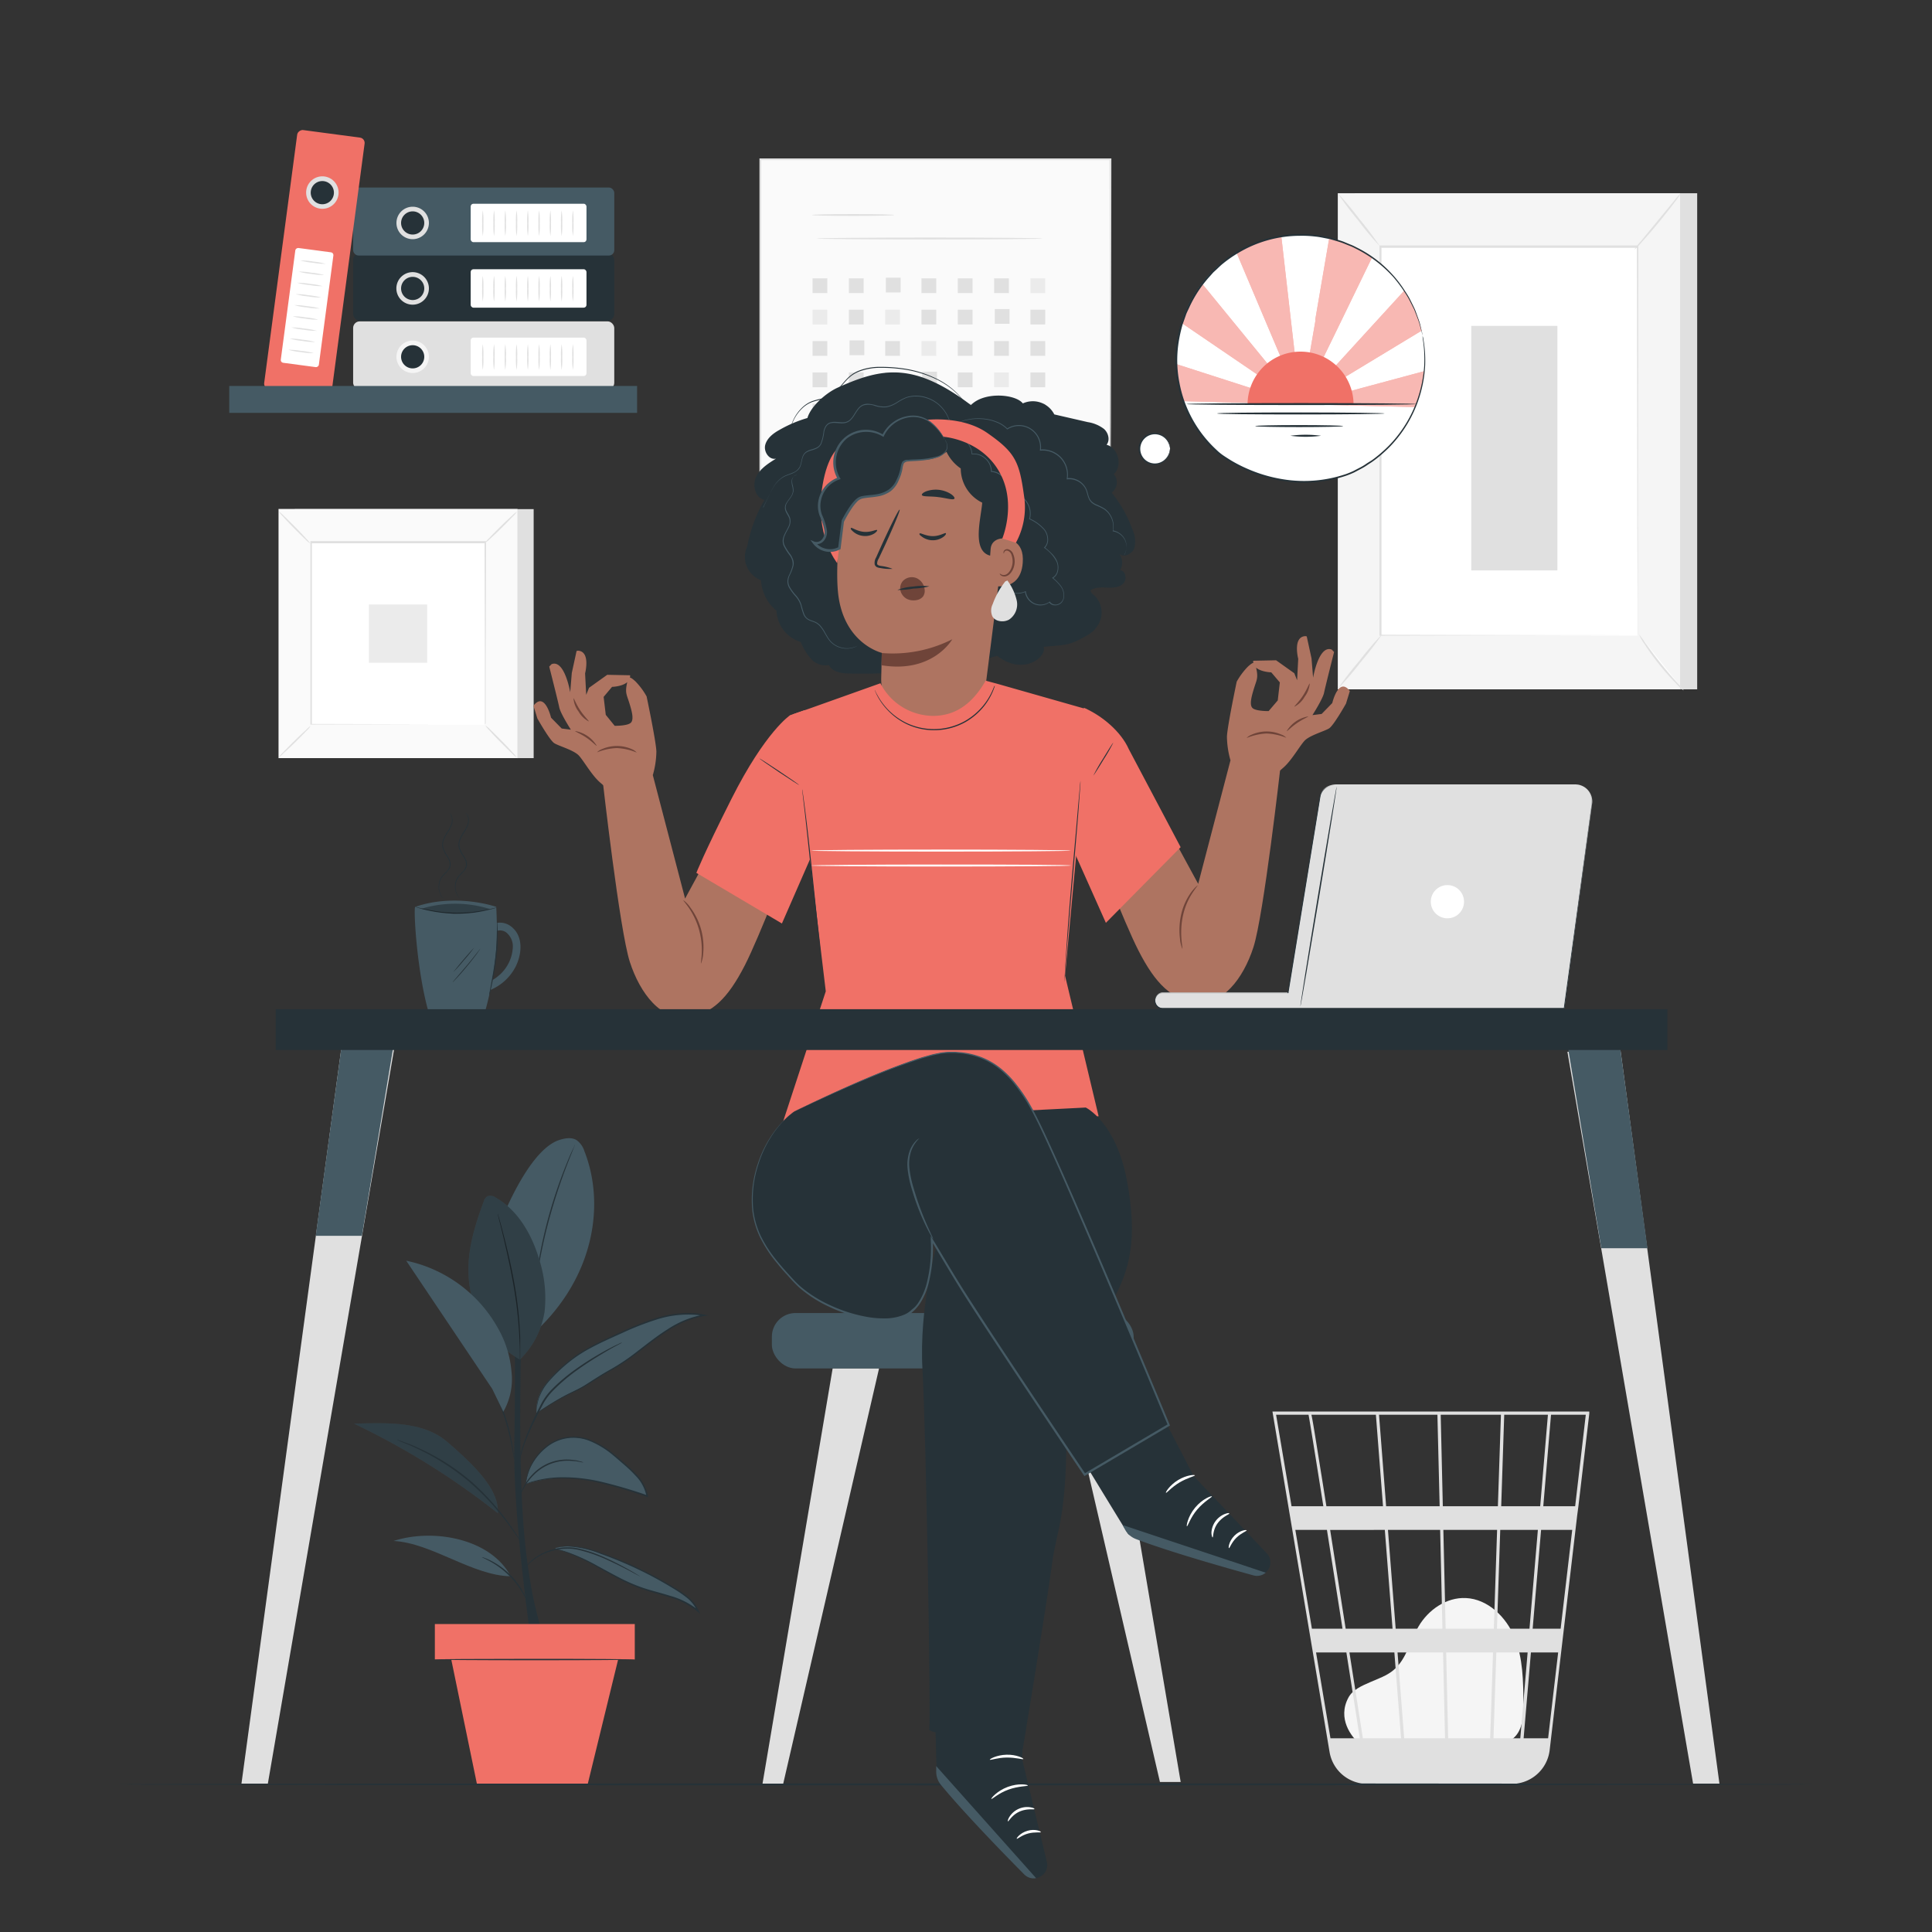 <svg xmlns="http://www.w3.org/2000/svg" viewBox="0 0 500 500"><rect x="0" y="0" width="500" height="500" fill="#333333" stroke="none"/><g id="freepik--background-complete--inject-70"><path d="M351.64,451.09c-1.75-1.51-5.66-6.27-2.64-11.81,1.1-2,3.45-3,5.58-3.93s4.36-1.67,6.11-3.17c3.32-2.82,4.24-7.51,6.44-11.28,2.53-4.32,7.24-7.56,12.23-7.33,5.71.26,10.47,4.92,12.63,10.24s2.23,11.22,2.27,17c0,3.17-.11,6.75-2.44,8.89-2.15,2-5.39,2-8.3,1.91l-31.19-.95" style="fill:#f5f5f5"></path><path d="M411.31,365.31h-82l14.78,88.11a9.85,9.85,0,0,0,7,7.85l.29.08c.24.06.48.14.73.19a11.38,11.38,0,0,0,1.67.19v.08l.4-.06h36.57a10.3,10.3,0,0,0,2-.2,9.9,9.9,0,0,0,8.3-8.61l7.12-60.72.32-2.41h0l2.82-24Zm-15.48,56.2h-8.42l.85-25.57H398Zm3-25.57h8.06l-3,25.57h-7.24Zm-24.05,53.92-.51-22.21h12.12l-.73,22.21Zm-13.1-22.21h11.78l.51,22.21H363.4Zm.91,22.21h-9.88l-3.48-22.21h11.63Zm-1.39-28.35-2-25.57h13.51l.59,25.57Zm12.93,0-.59-25.57h13.91l-.85,25.57Zm-.73-31.7-.55-23.68h15.59l-.79,23.68Zm-.82,0H358.73l-1.84-23.68H372Zm-14.66,0H343.27c-.52-3.27-1-6.37-1.46-9.15-1.53-9.58-2.1-13.18-2.42-14.53h16.69Zm.47,6.13,2,25.57H348.26c-.4-2.59-.82-5.21-1.23-7.84l-2.79-17.73Zm-10.95,25.57h-7.92l-4.29-25.57h8.18C344.66,403.85,346.05,412.64,347.44,421.51Zm1,6.14c1.21,7.69,2.4,15.27,3.48,22.21h-7.6l-3.73-22.21Zm38.07,22.21.74-22.21h8.1l-1.9,22.21Zm2-60.05.78-23.68h11.31l-2,23.68Zm-49.86-23.68c.33,1.71,1.82,11,3.83,23.68h-8.23l-4-23.68Zm62,83.73h-6.34l1.89-22.21h7.05Zm7-60.05h-8.25l2-23.68h9Z" style="fill:#e0e0e0"></path><rect x="196.69" y="41.23" width="90.62" height="81.07" style="fill:#fafafa"></rect><path d="M287.31,122.31s0-.52,0-1.51,0-2.45,0-4.34c0-3.81,0-9.37-.06-16.46,0-14.16-.06-34.41-.1-58.77l.2.21-90.61,0h0l.24-.25c0,29.5,0,57.25,0,81.08l-.22-.22,65.55.11,18.48.06,4.9,0,1.26,0h-1.22l-4.85,0-18.44,0-65.68.11h-.21v-.21c0-23.83,0-51.58,0-81.08V41h.25l90.61,0h.21v.2c0,24.42-.08,44.7-.11,58.9,0,7.07,0,12.62-.05,16.41,0,1.88,0,3.32,0,4.31S287.31,122.31,287.31,122.31Z" style="fill:#e0e0e0"></path><path d="M231.44,55.64c0,.13-4.77.24-10.65.24s-10.66-.11-10.66-.24,4.77-.24,10.66-.24S231.44,55.51,231.44,55.64Z" style="fill:#e0e0e0"></path><path d="M269.84,61.73c0,.13-13.11.24-29.27.24s-29.27-.11-29.27-.24,13.11-.25,29.27-.25S269.84,61.59,269.84,61.73Z" style="fill:#e0e0e0"></path><rect x="210.29" y="72.04" width="3.82" height="3.82" style="fill:#e0e0e0"></rect><rect x="219.69" y="72.04" width="3.82" height="3.82" style="fill:#e0e0e0"></rect><rect x="229.26" y="71.86" width="3.82" height="3.82" style="fill:#e0e0e0"></rect><rect x="238.48" y="72.04" width="3.82" height="3.82" style="fill:#e0e0e0"></rect><rect x="247.88" y="72.04" width="3.82" height="3.82" style="fill:#e0e0e0"></rect><rect x="257.28" y="72.04" width="3.82" height="3.82" style="fill:#e0e0e0"></rect><rect x="266.68" y="72.04" width="3.82" height="3.82" style="fill:#ebebeb"></rect><rect x="210.29" y="80.15" width="3.82" height="3.82" style="fill:#ebebeb"></rect><rect x="219.69" y="80.15" width="3.82" height="3.82" style="fill:#e0e0e0"></rect><rect x="229.09" y="80.15" width="3.82" height="3.82" style="fill:#ebebeb"></rect><rect x="238.48" y="80.15" width="3.82" height="3.82" style="fill:#e0e0e0"></rect><rect x="247.88" y="80.15" width="3.82" height="3.82" style="fill:#e0e0e0"></rect><rect x="257.45" y="79.98" width="3.82" height="3.82" style="fill:#e0e0e0"></rect><rect x="266.68" y="80.15" width="3.82" height="3.82" style="fill:#e0e0e0"></rect><rect x="210.29" y="88.27" width="3.82" height="3.82" style="fill:#e0e0e0"></rect><rect x="219.86" y="88.1" width="3.82" height="3.82" style="fill:#e0e0e0"></rect><rect x="229.09" y="88.27" width="3.82" height="3.82" style="fill:#e0e0e0"></rect><rect x="238.48" y="88.27" width="3.82" height="3.82" style="fill:#ebebeb"></rect><rect x="247.88" y="88.27" width="3.82" height="3.82" style="fill:#e0e0e0"></rect><rect x="257.28" y="88.27" width="3.82" height="3.82" style="fill:#e0e0e0"></rect><rect x="266.68" y="88.27" width="3.82" height="3.82" style="fill:#e0e0e0"></rect><rect x="210.29" y="96.39" width="3.82" height="3.82" style="fill:#e0e0e0"></rect><rect x="219.69" y="96.39" width="3.82" height="3.82" style="fill:#e0e0e0"></rect><rect x="229.09" y="96.39" width="3.82" height="3.82" style="fill:#e0e0e0"></rect><rect x="238.66" y="96.21" width="3.82" height="3.82" style="fill:#e0e0e0"></rect><rect x="247.88" y="96.39" width="3.82" height="3.82" style="fill:#e0e0e0"></rect><rect x="257.28" y="96.39" width="3.82" height="3.82" style="fill:#ebebeb"></rect><rect x="266.68" y="96.39" width="3.82" height="3.82" style="fill:#e0e0e0"></rect><rect x="210.29" y="104.5" width="3.82" height="3.82" style="fill:#e0e0e0"></rect><rect x="219.69" y="104.5" width="3.82" height="3.82" style="fill:#ebebeb"></rect><rect x="229.09" y="104.5" width="3.82" height="3.82" style="fill:#e0e0e0"></rect><rect x="238.48" y="104.5" width="3.82" height="3.82" style="fill:#e0e0e0"></rect><rect x="247.88" y="104.5" width="3.82" height="3.82" style="fill:#e0e0e0"></rect><rect x="257.45" y="104.33" width="3.82" height="3.82" style="fill:#e0e0e0"></rect><rect x="266.68" y="104.5" width="3.82" height="3.82" style="fill:#e0e0e0"></rect><rect x="76.29" y="131.76" width="61.82" height="64.44" style="fill:#e0e0e0"></rect><rect x="72.1" y="131.76" width="61.82" height="64.44" style="fill:#fafafa"></rect><path d="M133.94,196.22H72.08V131.74h61.86Zm-61.82,0H133.9v-64.4H72.12Z" style="fill:#e0e0e0"></path><rect x="80.41" y="140.42" width="45.2" height="47.12" style="fill:#fff"></rect><path d="M80.41,187.85a6.65,6.65,0,0,1-1.11,1.3c-.73.76-1.74,1.79-2.88,2.91s-2.18,2.12-3,2.83A7,7,0,0,1,72.16,196a7.19,7.19,0,0,1,1.11-1.29c.72-.77,1.74-1.8,2.88-2.92s2.19-2.13,3-2.83A7.62,7.62,0,0,1,80.41,187.85Z" style="fill:#e0e0e0"></path><path d="M125.61,187.74a7,7,0,0,1,1.3,1.11c.76.73,1.79,1.74,2.91,2.88s2.12,2.18,2.83,3a7.16,7.16,0,0,1,1.08,1.31,7.76,7.76,0,0,1-1.29-1.11c-.76-.73-1.79-1.74-2.92-2.88s-2.12-2.19-2.83-3A7.2,7.2,0,0,1,125.61,187.74Z" style="fill:#e0e0e0"></path><path d="M125.49,140.55a7.42,7.42,0,0,1,1.11-1.3c.72-.76,1.74-1.79,2.87-2.91s2.19-2.12,3-2.83a7.35,7.35,0,0,1,1.3-1.08,6.69,6.69,0,0,1-1.11,1.29c-.72.76-1.73,1.79-2.87,2.92s-2.19,2.12-3,2.83A7.2,7.2,0,0,1,125.49,140.55Z" style="fill:#e0e0e0"></path><path d="M80.29,140.67a8,8,0,0,1-1.3-1.12c-.76-.72-1.79-1.74-2.91-2.87s-2.12-2.18-2.83-3a7.18,7.18,0,0,1-1.09-1.3,7.19,7.19,0,0,1,1.29,1.11c.77.72,1.8,1.74,2.92,2.88s2.13,2.18,2.83,3A7.18,7.18,0,0,1,80.29,140.67Z" style="fill:#e0e0e0"></path><path d="M125.49,187.54a.82.82,0,0,1,0-.23c0-.16,0-.38,0-.66,0-.59,0-1.44,0-2.54,0-2.23,0-5.48,0-9.6,0-8.25-.05-20-.09-34.09l.18.18-45.07,0h0l.2-.2c0,17.3,0,33.48,0,47.12l-.17-.17,32.64.09,9.17,0,2.42,0h0l-2.39,0-9.13,0-32.75.09h-.17v-.17c0-13.64,0-29.82,0-47.12v-.2h.21l45.07,0h.17v.17c0,14.13-.07,25.92-.09,34.2,0,4.11,0,7.34,0,9.56,0,1.09,0,1.93,0,2.51,0,.27,0,.48,0,.64S125.49,187.54,125.49,187.54Z" style="fill:#e0e0e0"></path><rect x="95.47" y="156.44" width="15.08" height="15.08" style="fill:#ebebeb"></rect><rect x="350.65" y="50.01" width="88.58" height="128.39" style="fill:#e0e0e0"></rect><rect x="346.22" y="50.01" width="88.58" height="128.39" style="fill:#f5f5f5"></rect><rect x="357.22" y="63.92" width="66.57" height="100.58" style="fill:#fff"></rect><path d="M423.79,164.5s0-.18,0-.5,0-.8,0-1.42c0-1.27,0-3.12,0-5.52,0-4.82,0-11.84-.06-20.72,0-17.73-.06-42.85-.1-72.42l.22.22-66.56,0h0l.24-.24c0,37.94,0,72.92,0,100.58l-.19-.2,48.45.1,13.39,0,3.51,0,1.22,0-1.18,0-3.48,0-13.34.05-48.57.1H357v-.19c0-27.66,0-62.64,0-100.58v-.24h.25l66.56,0H424v.22c-.05,29.63-.08,54.8-.11,72.57,0,8.85,0,15.86-.06,20.67,0,2.38,0,4.21,0,5.47,0,.61,0,1.07,0,1.4S423.79,164.5,423.79,164.5Z" style="fill:#e0e0e0"></path><path d="M435,50a15.58,15.58,0,0,1-1.58,2.3c-1,1.37-2.49,3.24-4.15,5.27s-3.23,3.81-4.38,5.09a16.46,16.46,0,0,1-1.95,2,15.91,15.91,0,0,1,1.69-2.21l4.26-5.18,4.26-5.17A17.79,17.79,0,0,1,435,50Z" style="fill:#e0e0e0"></path><path d="M424.13,164.17a82,82,0,0,0,11.61,14.52" style="fill:#fff"></path><path d="M435.74,178.69a12.32,12.32,0,0,1-2-1.84,64.51,64.51,0,0,1-4.38-4.94,61.85,61.85,0,0,1-3.85-5.36,12.47,12.47,0,0,1-1.35-2.38,18.85,18.85,0,0,1,1.63,2.19c1,1.37,2.35,3.25,3.95,5.25s3.13,3.75,4.25,5A18.74,18.74,0,0,1,435.74,178.69Z" style="fill:#e0e0e0"></path><path d="M346.2,178.3,357.81,164" style="fill:#fff"></path><path d="M357.81,164a89.31,89.31,0,0,1-5.62,7.31,85.44,85.44,0,0,1-6,7,86.67,86.67,0,0,1,5.62-7.31A87.55,87.55,0,0,1,357.81,164Z" style="fill:#e0e0e0"></path><path d="M346.22,50a82.63,82.63,0,0,1,5.63,6.73,79.24,79.24,0,0,1,5.25,7A81.83,81.83,0,0,1,351.47,57,76.06,76.06,0,0,1,346.22,50Z" style="fill:#e0e0e0"></path><rect x="380.76" y="84.34" width="22.29" height="63.28" style="fill:#e0e0e0"></rect></g><g id="freepik--Floor--inject-70"><path d="M469.79,461.79c0,.14-98.41.26-219.78.26s-219.8-.12-219.8-.26,98.39-.26,219.8-.26S469.79,461.65,469.79,461.79Z" style="fill:#263238"></path></g><g id="freepik--Plant--inject-70"><path d="M137.37,424.27s-4.66-32-4.27-50.68,0-39.6,0-39.6h2.14s-1.45,37,.13,59.3,5.75,31,5.75,31h-3.73" style="fill:#263238"></path><path d="M151.25,297.94a5.62,5.62,0,0,0-2-2.86c-1.36-.86-3.15-.5-4.67,0-6.48,2.3-12.23,14.39-14.86,20.75l8.62,29C153.92,330.46,156.61,311.54,151.25,297.94Z" style="fill:#455a64"></path><path d="M148.79,296.25a1.42,1.42,0,0,1-.13.38l-.42,1.06c-.37.91-.9,2.24-1.54,3.89-1.27,3.29-2.88,7.9-4.33,13.09s-2.43,10-3,13.46c-.3,1.73-.53,3.15-.68,4.12-.08.46-.14.83-.19,1.13a1.56,1.56,0,0,1-.08.38s0-.13,0-.39.07-.68.12-1.14c.11-1,.3-2.4.58-4.15a122.76,122.76,0,0,1,2.94-13.5,124.6,124.6,0,0,1,4.44-13.09c.66-1.64,1.23-3,1.65-3.85l.48-1A1.89,1.89,0,0,1,148.79,296.25Z" style="fill:#263238"></path><path d="M134.55,351.84a26.3,26.3,0,0,1-13.28-22.06c-.31-6.44,1.67-12.76,3.91-18.81a2.43,2.43,0,0,1,.92-1.36,2.34,2.34,0,0,1,2.2.34c5.86,3.34,9.42,9.71,11.31,16.19a32.68,32.68,0,0,1,1.33,13.31,22.15,22.15,0,0,1-6.39,12.39" style="fill:#455a64"></path><path d="M134.55,351.84a1.93,1.93,0,0,1,0-.39c0-.29,0-.66,0-1.11,0-1-.05-2.36-.13-4.09a110.87,110.87,0,0,0-1.49-13.41c-.9-5.19-2-9.85-2.79-13.21-.39-1.65-.72-3-1-4-.1-.44-.19-.8-.25-1.08a1.27,1.27,0,0,1-.06-.39,2.3,2.3,0,0,1,.13.37l.31,1.07c.27.93.63,2.28,1.07,4,.86,3.35,2,8,2.89,13.21a100.19,100.19,0,0,1,1.4,13.46c0,1.73,0,3.13,0,4.1,0,.45,0,.82,0,1.12A2.28,2.28,0,0,1,134.55,351.84Z" style="fill:#263238"></path><g style="opacity:0.3"><path d="M134.55,351.84a26.3,26.3,0,0,1-13.28-22.06c-.31-6.44,1.67-12.76,3.91-18.81a2.43,2.43,0,0,1,.92-1.36,2.34,2.34,0,0,1,2.2.34c5.86,3.34,9.42,9.71,11.31,16.19a32.68,32.68,0,0,1,1.33,13.31,22.15,22.15,0,0,1-6.39,12.39"></path></g><path d="M143.66,400.86c7.94,1.74,14.48,7.35,22.15,10.07,5.07,1.81,10.81,2.44,14.86,6-1-2.45-3.28-4.09-5.52-5.49a99.22,99.22,0,0,0-20.08-9.58c-3.6-1.25-7.52-2.29-11.19-1.26" style="fill:#455a64"></path><path d="M143.88,400.59l.2-.07c.14,0,.34-.1.61-.16a11.35,11.35,0,0,1,2.38-.26,25.21,25.21,0,0,1,8.61,1.82,96.77,96.77,0,0,1,12,5.1c2.19,1.12,4.46,2.37,6.75,3.77a30.22,30.22,0,0,1,3.4,2.29,10,10,0,0,1,2.75,3.25c.08.17.16.35.23.52l.37.81-.69-.59a19.6,19.6,0,0,0-7.16-3.67c-2.51-.8-5-1.38-7.3-2.19a44.89,44.89,0,0,1-6.31-2.82c-1.91-1-3.65-2-5.26-2.89a55.92,55.92,0,0,0-7.81-3.7c-1-.33-1.72-.57-2.25-.7l-.59-.17-.19-.07s.07,0,.2,0l.6.13c.53.11,1.3.33,2.28.64a50.08,50.08,0,0,1,7.89,3.6c1.62.87,3.37,1.85,5.28,2.84a45.48,45.48,0,0,0,6.28,2.77c2.28.79,4.77,1.36,7.3,2.16a20.18,20.18,0,0,1,7.31,3.74l-.32.22-.22-.49a9.43,9.43,0,0,0-2.64-3.11,30.36,30.36,0,0,0-3.35-2.27c-2.28-1.4-4.53-2.65-6.72-3.77a100.06,100.06,0,0,0-12-5.17,26.19,26.19,0,0,0-8.52-1.93,13.29,13.29,0,0,0-2.37.19C144.16,400.54,143.88,400.61,143.88,400.59Z" style="fill:#263238"></path><path d="M132.17,407.94c-9.95-.16-20.43-8.64-30.33-9.14,10.36-3.35,25.2-.61,30.33,9.14" style="fill:#455a64"></path><path d="M136.06,384.07A32.44,32.44,0,0,1,152,383a96.42,96.42,0,0,1,15.53,4.23c-.51-3.46-3.3-6-5.93-8.35a41.12,41.12,0,0,0-6.23-4.79,13.79,13.79,0,0,0-7.48-2.11,11.8,11.8,0,0,0-8.26,4.16,13.7,13.7,0,0,0-3.53,7.95" style="fill:#455a64"></path><path d="M136.06,384.07s0-.07,0-.2,0-.33.06-.58a13.4,13.4,0,0,1,.48-2.2,14.44,14.44,0,0,1,4.64-6.73,11.33,11.33,0,0,1,11.66-1.67,22.9,22.9,0,0,1,6.16,3.78c1,.79,1.94,1.63,2.91,2.48a34.78,34.78,0,0,1,2.84,2.74,10.74,10.74,0,0,1,2.88,5.49l0,.31-.3-.1a122.93,122.93,0,0,0-12.2-3.61,43.39,43.39,0,0,0-10.1-1.16,30.12,30.12,0,0,0-6.7.8c-.77.18-1.36.35-1.76.48l-.45.13-.16,0s0,0,.14-.07l.45-.17a16.23,16.23,0,0,1,1.75-.54,28.3,28.3,0,0,1,6.73-.93,43,43,0,0,1,10.17,1.08A119.09,119.09,0,0,1,167.56,387l-.26.21a10.25,10.25,0,0,0-2.79-5.27,32.47,32.47,0,0,0-2.8-2.71c-1-.85-1.93-1.69-2.89-2.48a22.72,22.72,0,0,0-6-3.74,11.06,11.06,0,0,0-11.36,1.55A14.58,14.58,0,0,0,138.3,378a13.11,13.11,0,0,0-1.55,3.14,14.77,14.77,0,0,0-.55,2.16C136.11,383.8,136.07,384.07,136.06,384.07Z" style="fill:#263238"></path><path d="M115.64,373.08c-6.27-5.35-15.76-4.82-24-4.64a195.25,195.25,0,0,1,37.2,23.18C129.18,385.8,123.55,379.84,115.64,373.08Z" style="fill:#455a64"></path><g style="opacity:0.3"><path d="M115.64,373.08c-6.27-5.35-15.76-4.82-24-4.64a195.25,195.25,0,0,1,37.2,23.18C129.18,385.8,123.55,379.84,115.64,373.08Z"></path></g><path d="M138.87,365.7a69.83,69.83,0,0,1,9.64-5.6c3.29-1.5,6.37-3.88,9.55-5.61,4.13-2.23,7.71-5.34,11.5-8.11s7.95-5.28,12.59-6a24.74,24.74,0,0,0-11.46.66,74,74,0,0,0-10.78,4.2c-4.89,2.2-9.86,4.45-13.85,8s-7.61,7.1-7.19,12.44" style="fill:#455a64"></path><path d="M138.87,365.7l0-.27c0-.18,0-.45,0-.79a9.85,9.85,0,0,1,.5-3,13.13,13.13,0,0,1,2.4-4.18,41.09,41.09,0,0,1,4.53-4.53,35.4,35.4,0,0,1,6.41-4.37c2.45-1.34,5.16-2.57,8-3.85a72.93,72.93,0,0,1,9.15-3.61,27.31,27.31,0,0,1,10.49-1.2c.65.07,1.29.18,1.89.29l1.11.22-1.12.17a25.27,25.27,0,0,0-9.32,3.8c-2.79,1.74-5.26,3.73-7.67,5.56a54,54,0,0,1-7.14,4.76c-2.34,1.28-4.39,2.71-6.35,3.87-1,.58-1.94,1.1-2.87,1.54s-1.8.83-2.6,1.25c-1.6.84-2.93,1.63-4,2.28l-2.48,1.55-.64.4-.23.13.21-.16.62-.44c.55-.37,1.37-.92,2.44-1.6s2.39-1.49,4-2.35,3.51-1.62,5.42-2.84,4-2.6,6.35-3.91a53.9,53.9,0,0,0,7.07-4.77c2.4-1.83,4.88-3.83,7.68-5.6a25.56,25.56,0,0,1,9.47-3.86v.39c-.58-.11-1.21-.22-1.86-.28a26.71,26.71,0,0,0-10.32,1.17,75.25,75.25,0,0,0-9.12,3.57c-2.85,1.28-5.57,2.49-8,3.81a35.28,35.28,0,0,0-6.38,4.29,42,42,0,0,0-4.54,4.46,13.36,13.36,0,0,0-2.43,4.09A11.84,11.84,0,0,0,138.87,365.7Z" style="fill:#263238"></path><path d="M165.63,407.94a1.3,1.3,0,0,1-.32-.14l-.87-.45c-.74-.4-1.82-1-3.18-1.67-.67-.35-1.41-.72-2.22-1.1s-1.66-.79-2.58-1.19a38.23,38.23,0,0,0-6.13-2.13,13.08,13.08,0,0,0-6.38-.16,16.47,16.47,0,0,0-2.7.81,13.18,13.18,0,0,0-2.19,1.12,14.16,14.16,0,0,0-2.74,2.26c-.58.62-.86,1-.88,1a1,1,0,0,1,.18-.29,7.6,7.6,0,0,1,.6-.78,12.61,12.61,0,0,1,2.71-2.38,13,13,0,0,1,2.2-1.19,17.39,17.39,0,0,1,2.75-.85,13.34,13.34,0,0,1,6.54.13,36.77,36.77,0,0,1,6.17,2.18c.92.41,1.79.81,2.58,1.22s1.55.78,2.21,1.15c1.34.71,2.4,1.33,3.13,1.77l.84.51A1.46,1.46,0,0,1,165.63,407.94Z" style="fill:#263238"></path><path d="M124.75,403s.23,0,.62.18a13.32,13.32,0,0,1,1.62.7,19.53,19.53,0,0,1,8.31,8,13.5,13.5,0,0,1,.77,1.59,2.28,2.28,0,0,1,.21.62c-.06,0-.43-.82-1.19-2.08a22,22,0,0,0-8.22-7.9C125.58,403.4,124.72,403.06,124.75,403Z" style="fill:#263238"></path><path d="M102.73,372.58a1.9,1.9,0,0,1,.43.13l1.19.42,1.88.7c.74.27,1.53.67,2.44,1.07a57.18,57.18,0,0,1,13,8.25,64.45,64.45,0,0,1,6,6,68.54,68.54,0,0,1,4.29,5.43c1.13,1.61,2,3,2.59,3.88l.68,1.07a2.14,2.14,0,0,1,.22.38,1.7,1.7,0,0,1-.28-.34c-.18-.23-.43-.58-.74-1-.63-.91-1.52-2.23-2.68-3.81s-2.61-3.42-4.32-5.36a67.91,67.91,0,0,0-6-5.9,61.12,61.12,0,0,0-12.83-8.3c-.89-.4-1.68-.82-2.4-1.11l-1.86-.75-1.17-.49A2.4,2.4,0,0,1,102.73,372.58Z" style="fill:#263238"></path><path d="M151,378.47a3,3,0,0,1-.8-.1l-.91-.17c-.36-.07-.77-.07-1.22-.11a12.3,12.3,0,0,0-9.95,3.65,13.85,13.85,0,0,0-2,2.48,20.43,20.43,0,0,0-1.37,2.61,3.05,3.05,0,0,1,.2-.78,11.56,11.56,0,0,1,.95-2,13.89,13.89,0,0,1,2-2.57,12.33,12.33,0,0,1,3.18-2.39,12.15,12.15,0,0,1,7-1.28,11.44,11.44,0,0,1,1.23.17l.91.23A4.42,4.42,0,0,1,151,378.47Z" style="fill:#263238"></path><path d="M161,347.45a2.8,2.8,0,0,1-.38.23l-1.11.6c-1,.52-2.35,1.29-4,2.29s-3.66,2.24-5.77,3.75a48,48,0,0,0-6.43,5.39,16.14,16.14,0,0,0-2.63,3.41c-.66,1.25-1.28,2.46-1.85,3.62A67.4,67.4,0,0,0,136,373a39.76,39.76,0,0,0-1.34,4.43c-.26,1.07-.35,1.67-.38,1.66a2.09,2.09,0,0,1,0-.44c0-.28.09-.71.2-1.24a33.11,33.11,0,0,1,1.25-4.49,61.33,61.33,0,0,1,2.7-6.35c.57-1.17,1.19-2.39,1.84-3.64a16.21,16.21,0,0,1,2.68-3.5,46.62,46.62,0,0,1,6.51-5.41c2.12-1.5,4.12-2.72,5.82-3.7s3.12-1.71,4.11-2.19l1.14-.54A2.1,2.1,0,0,1,161,347.45Z" style="fill:#263238"></path><path d="M133.09,377.58a3.41,3.41,0,0,1-.2-.84c-.12-.62-.26-1.39-.44-2.3a63.46,63.46,0,0,0-1.88-7.47,65.79,65.79,0,0,0-2.84-7.16c-.39-.84-.71-1.56-1-2.13a3.83,3.83,0,0,1-.32-.8,4.35,4.35,0,0,1,.44.74c.27.49.64,1.2,1.08,2.09a49,49,0,0,1,4.74,14.69c.16,1,.27,1.77.33,2.32A4.56,4.56,0,0,1,133.09,377.58Z" style="fill:#263238"></path><path d="M132.37,354.94a27,27,0,0,0-3.24-10.74,35.5,35.5,0,0,0-24-17.93l22.26,33.17,2.87,5.92A17,17,0,0,0,132.37,354.94Z" style="fill:#455a64"></path><rect x="112.54" y="420.3" width="51.74" height="9.17" style="fill:#F07167"></rect><polygon points="116.41 427.65 123.41 461.6 152.13 461.6 160.42 427.65 116.41 427.65" style="fill:#F07167"></polygon><path d="M164.26,429.48c0,.11-11.67.19-26.07.19s-26.07-.08-26.07-.19,11.67-.18,26.07-.18S164.26,429.38,164.26,429.48Z" style="fill:#263238"></path></g><g id="freepik--Mug--inject-70"><path d="M127.7,241.43a2.65,2.65,0,0,1,3.35-.08,4.58,4.58,0,0,1,1.67,3.73,10.22,10.22,0,0,1-3.81,7.54,10.42,10.42,0,0,1-4.1,2.11,1,1,0,0,0,.55,2,12.9,12.9,0,0,0,8-6.4c1.77-3.38,2.21-8.28-1.31-10.72a4.68,4.68,0,0,0-5.82.4c-1,.92.49,2.36,1.44,1.45Z" style="fill:#455a64"></path><path d="M107.46,234.69c-.48.17.31,16,3.4,27.06h14.69a85.73,85.73,0,0,0,2.87-16.12,91.7,91.7,0,0,0,0-10.94S118.08,231.05,107.46,234.69Z" style="fill:#455a64"></path><path d="M128.55,234.88l-.2.08-.6.18c-.26.08-.58.18-1,.27s-.8.21-1.28.3a31,31,0,0,1-3.36.55,36.34,36.34,0,0,1-4.17.21,39.91,39.91,0,0,1-4.16-.31c-1.27-.17-2.41-.39-3.35-.61s-1.71-.42-2.22-.59l-.6-.19a.6.6,0,0,1-.2-.08l.21,0,.61.16c.52.14,1.28.32,2.23.52s2.08.4,3.34.57a40.06,40.06,0,0,0,4.14.28,38.59,38.59,0,0,0,4.15-.18c1.27-.14,2.41-.32,3.36-.51.47-.08.9-.19,1.27-.27s.7-.16,1-.23l.6-.15Z" style="fill:#263238"></path><g style="opacity:0.3"><path d="M126.85,235.27a30.22,30.22,0,0,0-17.79-.09,47.92,47.92,0,0,0,8.21,1.26A35.7,35.7,0,0,0,126.85,235.27Z"></path></g><path d="M126.6,257.54s0-.07,0-.2.06-.34.1-.57c.1-.52.24-1.23.4-2.09.33-1.77.77-4.21,1.1-6.94.16-1.36.27-2.66.34-3.84s.1-2.26.08-3.16c0-.44,0-.85,0-1.21s0-.66,0-.91l0-.58c0-.13,0-.2,0-.2s0,.06,0,.2,0,.34.06.57.06.56.08.92.05.76.05,1.21c0,.9,0,2,0,3.17s-.17,2.49-.33,3.86c-.33,2.73-.79,5.18-1.16,6.94-.18.88-.34,1.59-.46,2.08l-.14.56C126.63,257.48,126.61,257.55,126.6,257.54Z" style="fill:#263238"></path><path d="M124.31,245.5s-.07.15-.23.38-.4.57-.7,1c-.61.82-1.47,1.94-2.46,3.14s-1.93,2.26-2.62,3l-.83.88a1.87,1.87,0,0,1-.33.3,2,2,0,0,1,.27-.36l.78-.92c.67-.77,1.58-1.84,2.57-3s1.87-2.3,2.5-3.1l.76-.95A2,2,0,0,1,124.31,245.5Z" style="fill:#263238"></path><path d="M122.64,245.34a40.23,40.23,0,0,1-2.61,3.22,40.91,40.91,0,0,1-2.76,3.08s1.13-1.47,2.61-3.21S122.6,245.31,122.64,245.34Z" style="fill:#263238"></path><path d="M116.33,210.41s0,0,.06,0l.13.13a2.07,2.07,0,0,1,.39.61,3.45,3.45,0,0,1-.1,2.61,10.33,10.33,0,0,1-.87,1.62,11.2,11.2,0,0,0-1,1.82,3.41,3.41,0,0,0-.21,2.19,8.31,8.31,0,0,0,1.12,2.17,6.39,6.39,0,0,1,.57,1.14,2.66,2.66,0,0,1,.18,1.24,2.35,2.35,0,0,1-.45,1.13,7.05,7.05,0,0,1-.74.87c-.26.26-.52.51-.74.77a4.26,4.26,0,0,0-.56.82,4.51,4.51,0,0,0-.46,1.71,4.64,4.64,0,0,0,.56,2.51c.31.54.56.77.54.79a3.08,3.08,0,0,1-.61-.75,4.5,4.5,0,0,1-.63-2.55,4.34,4.34,0,0,1,.45-1.79,4.58,4.58,0,0,1,.57-.86c.23-.27.49-.52.74-.78a3.37,3.37,0,0,0,1.13-1.89,3.6,3.6,0,0,0-.73-2.25,9,9,0,0,1-1.14-2.22,3.64,3.64,0,0,1,.23-2.32,11,11,0,0,1,1-1.84,10.49,10.49,0,0,0,.87-1.58,3.46,3.46,0,0,0,.17-2.53A2.59,2.59,0,0,0,116.33,210.41Z" style="fill:#263238"></path><path d="M120.57,210.41l.05,0,.14.13a2.08,2.08,0,0,1,.38.61,3.45,3.45,0,0,1-.1,2.61,11.13,11.13,0,0,1-.86,1.62,12.05,12.05,0,0,0-1,1.82,3.48,3.48,0,0,0-.21,2.19,9,9,0,0,0,1.12,2.17,7.19,7.19,0,0,1,.58,1.14,2.65,2.65,0,0,1,.17,1.24,2.44,2.44,0,0,1-.44,1.13,6.34,6.34,0,0,1-.75.87c-.26.26-.51.51-.74.77a4.77,4.77,0,0,0-.56.82,4.6,4.6,0,0,0,.11,4.22,8.06,8.06,0,0,0,.54.79,3.08,3.08,0,0,1-.61-.75,4.57,4.57,0,0,1-.64-2.55,4.18,4.18,0,0,1,1-2.65c.23-.27.48-.52.74-.78a3.3,3.3,0,0,0,1.12-1.89,3.65,3.65,0,0,0-.72-2.25,9,9,0,0,1-1.14-2.22,3.64,3.64,0,0,1,.23-2.32,11,11,0,0,1,1-1.84,10.49,10.49,0,0,0,.87-1.58,3.45,3.45,0,0,0,.16-2.53A2.71,2.71,0,0,0,120.57,210.41Z" style="fill:#263238"></path></g><g id="freepik--Shelf--inject-70"><rect x="91.39" y="65.47" width="67.58" height="17.6" rx="1.83" style="fill:#263238"></rect><rect x="121.81" y="69.68" width="29.97" height="9.94" rx="0.71" style="fill:#fff"></rect><path d="M110.4,74.64a3.6,3.6,0,1,0-3.6,3.6A3.6,3.6,0,0,0,110.4,74.64Z" style="fill:#263238"></path><path d="M106.8,78.85a4.21,4.21,0,1,1,4.2-4.21A4.21,4.21,0,0,1,106.8,78.85Zm0-7.2a3,3,0,1,0,3,3A3,3,0,0,0,106.8,71.65Z" style="fill:#e0e0e0"></path><path d="M124.94,71.37a17.38,17.38,0,0,1,.16,3.33,17.45,17.45,0,0,1-.16,3.34,19.09,19.09,0,0,1-.15-3.34A19,19,0,0,1,124.94,71.37Z" style="fill:#e0e0e0"></path><path d="M127.86,71.37A17.38,17.38,0,0,1,128,74.7a17.45,17.45,0,0,1-.16,3.34,17.45,17.45,0,0,1-.16-3.34A17.38,17.38,0,0,1,127.86,71.37Z" style="fill:#e0e0e0"></path><path d="M130.77,71.37a17.38,17.38,0,0,1,.16,3.33,17.45,17.45,0,0,1-.16,3.34,19.09,19.09,0,0,1-.15-3.34A19,19,0,0,1,130.77,71.37Z" style="fill:#e0e0e0"></path><path d="M133.69,71.37a17.38,17.38,0,0,1,.16,3.33,17.45,17.45,0,0,1-.16,3.34,17.45,17.45,0,0,1-.16-3.34A17.38,17.38,0,0,1,133.69,71.37Z" style="fill:#e0e0e0"></path><path d="M136.61,71.37a19,19,0,0,1,.15,3.33,19.09,19.09,0,0,1-.15,3.34,17.45,17.45,0,0,1-.16-3.34A17.38,17.38,0,0,1,136.61,71.37Z" style="fill:#e0e0e0"></path><path d="M139.52,71.37a17.38,17.38,0,0,1,.16,3.33,17.45,17.45,0,0,1-.16,3.34,17.45,17.45,0,0,1-.16-3.34A17.38,17.38,0,0,1,139.52,71.37Z" style="fill:#e0e0e0"></path><path d="M142.44,71.37a19,19,0,0,1,.15,3.33,19.09,19.09,0,0,1-.15,3.34,17.45,17.45,0,0,1-.16-3.34A17.38,17.38,0,0,1,142.44,71.37Z" style="fill:#e0e0e0"></path><path d="M145.35,71.37a17.38,17.38,0,0,1,.16,3.33,17.45,17.45,0,0,1-.16,3.34,17.45,17.45,0,0,1-.16-3.34A17.38,17.38,0,0,1,145.35,71.37Z" style="fill:#e0e0e0"></path><path d="M148.27,71.37a19,19,0,0,1,.15,3.33,19.09,19.09,0,0,1-.15,3.34,17.45,17.45,0,0,1-.16-3.34A17.38,17.38,0,0,1,148.27,71.37Z" style="fill:#e0e0e0"></path><rect x="91.39" y="48.53" width="67.58" height="17.6" rx="1.38" style="fill:#455a64"></rect><rect x="121.81" y="52.73" width="29.97" height="9.94" rx="0.71" style="fill:#fff"></rect><path d="M110.4,57.7a3.6,3.6,0,1,0-3.6,3.6A3.6,3.6,0,0,0,110.4,57.7Z" style="fill:#263238"></path><path d="M106.8,61.9a4.2,4.2,0,1,1,4.2-4.2A4.21,4.21,0,0,1,106.8,61.9Zm0-7.2a3,3,0,1,0,3,3A3,3,0,0,0,106.8,54.7Z" style="fill:#e0e0e0"></path><path d="M124.94,54.43a17.3,17.3,0,0,1,.16,3.33,17.3,17.3,0,0,1-.16,3.33,18.93,18.93,0,0,1-.15-3.33A18.93,18.93,0,0,1,124.94,54.43Z" style="fill:#e0e0e0"></path><path d="M127.86,54.43a17.3,17.3,0,0,1,.16,3.33,17.3,17.3,0,0,1-.16,3.33,17.3,17.3,0,0,1-.16-3.33A17.3,17.3,0,0,1,127.86,54.43Z" style="fill:#e0e0e0"></path><path d="M130.77,54.43a17.3,17.3,0,0,1,.16,3.33,17.3,17.3,0,0,1-.16,3.33,18.93,18.93,0,0,1-.15-3.33A18.93,18.93,0,0,1,130.77,54.43Z" style="fill:#e0e0e0"></path><path d="M133.69,54.43a17.3,17.3,0,0,1,.16,3.33,17.3,17.3,0,0,1-.16,3.33,17.3,17.3,0,0,1-.16-3.33A17.3,17.3,0,0,1,133.69,54.43Z" style="fill:#e0e0e0"></path><path d="M136.61,54.43a18.93,18.93,0,0,1,.15,3.33,18.93,18.93,0,0,1-.15,3.33,17.3,17.3,0,0,1-.16-3.33A17.3,17.3,0,0,1,136.61,54.43Z" style="fill:#e0e0e0"></path><path d="M139.52,54.43a17.3,17.3,0,0,1,.16,3.33,17.3,17.3,0,0,1-.16,3.33,17.3,17.3,0,0,1-.16-3.33A17.3,17.3,0,0,1,139.52,54.43Z" style="fill:#e0e0e0"></path><path d="M142.44,54.43a18.93,18.93,0,0,1,.15,3.33,18.93,18.93,0,0,1-.15,3.33,17.3,17.3,0,0,1-.16-3.33A17.3,17.3,0,0,1,142.44,54.43Z" style="fill:#e0e0e0"></path><path d="M145.35,54.43a17.3,17.3,0,0,1,.16,3.33,17.3,17.3,0,0,1-.16,3.33,17.3,17.3,0,0,1-.16-3.33A17.3,17.3,0,0,1,145.35,54.43Z" style="fill:#e0e0e0"></path><path d="M148.27,54.43a18.93,18.93,0,0,1,.15,3.33,18.93,18.93,0,0,1-.15,3.33,17.3,17.3,0,0,1-.16-3.33A17.3,17.3,0,0,1,148.27,54.43Z" style="fill:#e0e0e0"></path><rect x="91.39" y="83.17" width="67.58" height="17.6" rx="1.71" style="fill:#e0e0e0"></rect><rect x="121.81" y="87.37" width="29.97" height="9.94" rx="0.71" style="fill:#fff"></rect><path d="M110.4,92.34a3.6,3.6,0,1,0-3.6,3.59A3.6,3.6,0,0,0,110.4,92.34Z" style="fill:#263238"></path><path d="M106.8,96.54a4.2,4.2,0,1,1,4.2-4.2A4.21,4.21,0,0,1,106.8,96.54Zm0-7.2a3,3,0,1,0,3,3A3,3,0,0,0,106.8,89.34Z" style="fill:#f5f5f5"></path><path d="M124.94,89.07a17.3,17.3,0,0,1,.16,3.33,17.3,17.3,0,0,1-.16,3.33,18.93,18.93,0,0,1-.15-3.33A18.93,18.93,0,0,1,124.94,89.07Z" style="fill:#e0e0e0"></path><path d="M127.86,89.07A17.3,17.3,0,0,1,128,92.4a17.3,17.3,0,0,1-.16,3.33,17.3,17.3,0,0,1-.16-3.33A17.3,17.3,0,0,1,127.86,89.07Z" style="fill:#e0e0e0"></path><path d="M130.77,89.07a17.3,17.3,0,0,1,.16,3.33,17.3,17.3,0,0,1-.16,3.33,18.93,18.93,0,0,1-.15-3.33A18.93,18.93,0,0,1,130.77,89.07Z" style="fill:#e0e0e0"></path><path d="M133.69,89.07a17.3,17.3,0,0,1,.16,3.33,17.3,17.3,0,0,1-.16,3.33,17.3,17.3,0,0,1-.16-3.33A17.3,17.3,0,0,1,133.69,89.07Z" style="fill:#e0e0e0"></path><path d="M136.61,89.07a18.93,18.93,0,0,1,.15,3.33,18.93,18.93,0,0,1-.15,3.33,17.3,17.3,0,0,1-.16-3.33A17.3,17.3,0,0,1,136.61,89.07Z" style="fill:#e0e0e0"></path><path d="M139.52,89.07a17.3,17.3,0,0,1,.16,3.33,17.3,17.3,0,0,1-.16,3.33,17.3,17.3,0,0,1-.16-3.33A17.3,17.3,0,0,1,139.52,89.07Z" style="fill:#e0e0e0"></path><path d="M142.44,89.07a18.93,18.93,0,0,1,.15,3.33,18.93,18.93,0,0,1-.15,3.33,17.3,17.3,0,0,1-.16-3.33A17.3,17.3,0,0,1,142.44,89.07Z" style="fill:#e0e0e0"></path><path d="M145.35,89.07a17.3,17.3,0,0,1,.16,3.33,17.3,17.3,0,0,1-.16,3.33,17.3,17.3,0,0,1-.16-3.33A17.3,17.3,0,0,1,145.35,89.07Z" style="fill:#e0e0e0"></path><path d="M148.27,89.07a18.93,18.93,0,0,1,.15,3.33,18.93,18.93,0,0,1-.15,3.33,17.3,17.3,0,0,1-.16-3.33A17.3,17.3,0,0,1,148.27,89.07Z" style="fill:#e0e0e0"></path><rect x="47.58" y="59.34" width="67.58" height="17.6" rx="1.38" transform="translate(159.63 -3.55) rotate(97.57)" style="fill:#F07167"></rect><rect x="64.49" y="74.63" width="29.97" height="9.94" rx="0.71" transform="translate(168.85 11.3) rotate(97.57)" style="fill:#fff"></rect><path d="M83,53.43a3.6,3.6,0,1,0-3.09-4A3.6,3.6,0,0,0,83,53.43Z" style="fill:#263238"></path><path d="M79.26,49.31A4.2,4.2,0,1,1,82.87,54,4.2,4.2,0,0,1,79.26,49.31Zm7.13.95A3,3,0,1,0,83,52.83,3,3,0,0,0,86.39,50.26Z" style="fill:#e0e0e0"></path><path d="M84.28,68.28A17.55,17.55,0,0,1,81,68a17,17,0,0,1-3.28-.6,18.12,18.12,0,0,1,3.33.29A18.51,18.51,0,0,1,84.28,68.28Z" style="fill:#e0e0e0"></path><path d="M83.89,71.17a17.43,17.43,0,0,1-3.32-.28,17,17,0,0,1-3.28-.6,18,18,0,0,1,3.32.29A18.51,18.51,0,0,1,83.89,71.17Z" style="fill:#e0e0e0"></path><path d="M83.51,74.06a17.43,17.43,0,0,1-3.32-.28,17,17,0,0,1-3.29-.6,18.07,18.07,0,0,1,3.33.29A18.51,18.51,0,0,1,83.51,74.06Z" style="fill:#e0e0e0"></path><path d="M83.12,77a17.47,17.47,0,0,1-3.32-.28,17,17,0,0,1-3.28-.6,18,18,0,0,1,3.32.29A18,18,0,0,1,83.12,77Z" style="fill:#e0e0e0"></path><path d="M82.74,79.84a17.43,17.43,0,0,1-3.32-.28,16.6,16.6,0,0,1-3.28-.6,18,18,0,0,1,3.32.29A18.51,18.51,0,0,1,82.74,79.84Z" style="fill:#e0e0e0"></path><path d="M82.36,82.73A17.51,17.51,0,0,1,79,82.45a17,17,0,0,1-3.28-.6,18,18,0,0,1,3.32.29A18.51,18.51,0,0,1,82.36,82.73Z" style="fill:#e0e0e0"></path><path d="M82,85.62a17.43,17.43,0,0,1-3.32-.28,17,17,0,0,1-3.28-.6,18,18,0,0,1,3.32.29A18.51,18.51,0,0,1,82,85.62Z" style="fill:#e0e0e0"></path><path d="M81.59,88.51a17.43,17.43,0,0,1-3.32-.28,17,17,0,0,1-3.29-.6,18.07,18.07,0,0,1,3.33.29A18.51,18.51,0,0,1,81.59,88.51Z" style="fill:#e0e0e0"></path><path d="M81.2,91.4a17.43,17.43,0,0,1-3.32-.28,17,17,0,0,1-3.28-.6,18,18,0,0,1,3.32.29A18,18,0,0,1,81.2,91.4Z" style="fill:#e0e0e0"></path><rect x="59.33" y="99.89" width="105.55" height="6.96" style="fill:#455a64"></rect></g><g id="freepik--speech-bubble--inject-70"><path d="M368.16,86.78A32.2,32.2,0,1,0,315.7,117.5a5.6,5.6,0,0,0,.49.36l0,0A37.36,37.36,0,0,0,342,124.37a28.93,28.93,0,0,0,8.52-2.38A32.26,32.26,0,0,0,368.16,86.78Z" style="fill:#fff"></path><g style="opacity:0.3"><polygon points="336.7 104.62 336.7 104.63 336.71 104.63 336.7 104.62" style="fill:#fff"></polygon><polygon points="336.69 104.62 336.7 104.63 336.69 104.62 336.69 104.62" style="fill:#fff"></polygon><polygon points="336.67 104.6 336.66 104.61 336.68 104.62 336.67 104.6" style="fill:#fff"></polygon><polygon points="336.65 104.59 336.65 104.59 336.65 104.59 336.65 104.59" style="fill:#fff"></polygon><polygon points="336.66 104.56 336.65 104.56 336.66 104.56 336.66 104.56" style="fill:#fff"></polygon><polygon points="336.7 104.61 336.7 104.61 336.7 104.62 336.7 104.61" style="fill:#fff"></polygon><polygon points="336.64 104.59 336.64 104.58 336.57 104.54 336.63 104.6 336.64 104.59" style="fill:#fff"></polygon><polygon points="336.64 104.58 336.64 104.59 336.65 104.59 336.64 104.58" style="fill:#fff"></polygon><polygon points="336.7 104.6 336.69 104.6 336.69 104.61 336.7 104.6" style="fill:#fff"></polygon><polygon points="336.69 104.61 336.68 104.61 336.69 104.62 336.69 104.61" style="fill:#fff"></polygon><polygon points="336.68 104.67 336.68 104.67 336.68 104.67 336.68 104.67" style="fill:#fff"></polygon><polygon points="336.64 104.61 336.64 104.62 336.63 104.61 336.63 104.63 336.63 104.63 336.63 104.63 336.65 104.63 336.64 104.62 336.65 104.62 336.65 104.62 336.65 104.61 336.66 104.61 336.63 104.6 336.64 104.61" style="fill:#fff"></polygon><polygon points="336.62 104.63 336.63 104.61 336.63 104.6 336.53 104.62 336.62 104.63" style="fill:#fff"></polygon><polygon points="336.7 104.64 336.69 104.64 336.69 104.64 336.7 104.64" style="fill:#fff"></polygon><polygon points="336.62 104.69 336.59 104.85 336.66 104.71 336.66 104.65 336.62 104.69" style="fill:#fff"></polygon><polygon points="336.69 104.64 336.68 104.64 336.69 104.64 336.69 104.64" style="fill:#fff"></polygon></g><path d="M344,61.63l-3.63,21.19.09,0-3.73,21.54,9.58-19.66,0,0,8.78-18.08A32.53,32.53,0,0,0,344,61.63Z" style="fill:#F07167"></path><polygon points="336.68 104.64 336.69 104.64 336.69 104.64 336.68 104.64" style="fill:#F07167"></polygon><path d="M304.42,94.22a31.58,31.58,0,0,0,1.62,9c.07.21.15.4.23.6l8.36.22h0l22,.55Z" style="fill:#F07167"></path><polygon points="336.63 104.61 336.63 104.6 336.53 104.62 336.62 104.63 336.63 104.61" style="fill:#F07167"></polygon><path d="M368.59,96.06l-31.76,8.54-.08,0,0,0-.06,0h0l0-.11-.06.07v0h0v0h0v0h0l0,0v0l-.06,0L311.11,73.43a32.94,32.94,0,0,0-5.25,10.2l12.59,8.57h0l18.08,12.31-.08,0,.17.12h0v0h0l.07.06,0-.07h0v0h.1l-.09,0h.21l-.09,0,29.42.74A32.19,32.19,0,0,0,368.59,96.06Z" style="fill:#F07167"></path><polygon points="336.59 104.85 336.66 104.71 336.66 104.65 336.62 104.69 336.59 104.85" style="fill:#F07167"></polygon><polygon points="336.64 104.61 336.64 104.62 336.63 104.61 336.63 104.63 336.63 104.63 336.63 104.63 336.65 104.63 336.64 104.62 336.65 104.62 336.65 104.62 336.65 104.61 336.66 104.61 336.63 104.6 336.64 104.61" style="fill:#F07167"></polygon><path d="M320,65.36l8,18.92h0l8.59,20.24-2.53-21.85h0L331.6,61.15a30.34,30.34,0,0,0-3.93.86A31.49,31.49,0,0,0,320,65.36Z" style="fill:#F07167"></path><polygon points="336.69 104.64 336.69 104.64 336.7 104.64 336.69 104.64" style="fill:#F07167"></polygon><path d="M367.89,85.59a32.34,32.34,0,0,0-4.47-10.37l-11.89,13,0,0-14.84,16.25Z" style="fill:#F07167"></path><polygon points="336.68 104.67 336.68 104.67 336.68 104.67 336.68 104.67" style="fill:#F07167"></polygon><path d="M358.37,107c0,.14-9.71.26-21.7.26S315,107.18,315,107s9.72-.26,21.7-.26S358.37,106.89,358.37,107Z" style="fill:#263238"></path><path d="M347.63,110.27c0,.15-5.1.26-11.4.26s-11.4-.11-11.4-.26,5.1-.26,11.4-.26S347.63,110.13,347.63,110.27Z" style="fill:#263238"></path><path d="M341.89,112.77a29.32,29.32,0,0,1-7.94,0,30.44,30.44,0,0,1,7.94,0Z" style="fill:#263238"></path><g style="opacity:0.5"><path d="M344,61.63l-3.63,21.19.09,0-3.73,21.54,9.58-19.66,0,0,8.78-18.08A32.53,32.53,0,0,0,344,61.63Z" style="fill:#fff"></path><polygon points="336.68 104.64 336.69 104.64 336.69 104.64 336.68 104.64" style="fill:#fff"></polygon><path d="M304.42,94.22a31.58,31.58,0,0,0,1.62,9c.07.21.15.4.23.6l8.36.22h0l22,.55Z" style="fill:#fff"></path><polygon points="336.63 104.61 336.63 104.6 336.53 104.62 336.62 104.63 336.63 104.61" style="fill:#fff"></polygon><path d="M368.59,96.06l-31.76,8.54-.08,0,0,0-.06,0h0l0-.11-.06.07v0h0v0h0v0h0l0,0v0l-.06,0L311.11,73.43a32.94,32.94,0,0,0-5.25,10.2l12.59,8.57h0l18.08,12.31-.08,0,.17.12h0v0h0l.07.06,0-.07h0v0h.1l-.09,0h.21l-.09,0,29.42.74A32.19,32.19,0,0,0,368.59,96.06Z" style="fill:#fff"></path><polygon points="336.59 104.85 336.66 104.71 336.66 104.65 336.62 104.69 336.59 104.85" style="fill:#fff"></polygon><polygon points="336.64 104.61 336.64 104.62 336.63 104.61 336.63 104.63 336.63 104.63 336.63 104.63 336.65 104.63 336.64 104.62 336.65 104.62 336.65 104.62 336.65 104.61 336.66 104.61 336.63 104.6 336.64 104.61" style="fill:#fff"></polygon><path d="M320,65.36l8,18.92h0l8.59,20.24-2.53-21.85h0L331.6,61.15a30.34,30.34,0,0,0-3.93.86A31.49,31.49,0,0,0,320,65.36Z" style="fill:#fff"></path><polygon points="336.69 104.64 336.69 104.64 336.7 104.64 336.69 104.64" style="fill:#fff"></polygon><path d="M367.89,85.59a32.34,32.34,0,0,0-4.47-10.37l-11.89,13,0,0-14.84,16.25Z" style="fill:#fff"></path><polygon points="336.68 104.67 336.68 104.67 336.68 104.67 336.68 104.67" style="fill:#fff"></polygon></g><path d="M336.58,91a13.71,13.71,0,0,0-13.71,13.72H350.3A13.72,13.72,0,0,0,336.58,91Z" style="fill:#F07167"></path><path d="M366.58,104.57c0,.15-13.35.26-29.81.26s-29.8-.11-29.8-.26,13.34-.26,29.8-.26S366.58,104.43,366.58,104.57Z" style="fill:#263238"></path><path d="M368.16,86.78s0,.17.11.51.15.86.26,1.5a32.27,32.27,0,0,1,.29,5.88,32.79,32.79,0,0,1-1.82,9.12,32.33,32.33,0,0,1-6.21,10.62,26.52,26.52,0,0,1-2.47,2.51,30,30,0,0,1-2.84,2.34c-.5.38-1.05.7-1.58,1.06a14.47,14.47,0,0,1-1.66,1l-1.75.93c-.6.28-1.22.54-1.85.77a34.18,34.18,0,0,1-17,1.4,39,39,0,0,1-13.21-4.83c-.71-.4-1.39-.85-2.08-1.3a13.91,13.91,0,0,1-1.92-1.58,32,32,0,0,1-9.71-17.64,30.8,30.8,0,0,1-.22-10.35,34.6,34.6,0,0,1,1.07-5l.84-2.37a24.23,24.23,0,0,1,1-2.28,32,32,0,0,1,5.42-8l.79-.88.87-.81c.59-.52,1.13-1.09,1.74-1.57A32.94,32.94,0,0,1,320,65.14a31.62,31.62,0,0,1,16.41-4.57,28.72,28.72,0,0,1,4,.23c1.3.12,2.54.45,3.78.66,1.2.37,2.39.68,3.51,1.09l1.65.69a11.92,11.92,0,0,1,1.58.72,31.16,31.16,0,0,1,12.8,11.54,19.75,19.75,0,0,1,1.15,1.91c.32.64.61,1.25.9,1.82l.4.84c.11.28.21.56.31.83l.54,1.49a14.71,14.71,0,0,1,.69,2.39c.16.64.27,1.13.36,1.49a4.57,4.57,0,0,1,.1.51s-.06-.17-.15-.5-.23-.84-.41-1.47a17.32,17.32,0,0,0-.73-2.37c-.18-.46-.37-1-.57-1.48l-.31-.81-.42-.83c-.28-.57-.59-1.17-.91-1.8a19.68,19.68,0,0,0-1.16-1.89,34.49,34.49,0,0,0-3-4,32.73,32.73,0,0,0-9.73-7.33,13.16,13.16,0,0,0-1.57-.71l-1.63-.66c-1.11-.41-2.29-.71-3.48-1.07-1.22-.2-2.44-.52-3.72-.64a28.28,28.28,0,0,0-3.92-.2,31.18,31.18,0,0,0-16.17,4.54,32,32,0,0,0-3.73,2.6c-.6.47-1.13,1-1.71,1.55l-.86.79-.78.88a31.48,31.48,0,0,0-5.32,7.93c-.32.75-.73,1.46-1,2.25s-.54,1.55-.82,2.33A36.66,36.66,0,0,0,305,88.77,30.05,30.05,0,0,0,305.23,99a31.45,31.45,0,0,0,9.54,17.37,13.37,13.37,0,0,0,1.86,1.53c.67.45,1.35.88,2,1.28a36,36,0,0,0,4.24,2.16,37.5,37.5,0,0,0,8.79,2.63,33.77,33.77,0,0,0,16.79-1.32c.62-.23,1.23-.48,1.82-.76l1.73-.9a13.35,13.35,0,0,0,1.64-1c.53-.35,1.07-.66,1.57-1a33.79,33.79,0,0,0,2.81-2.3,28.64,28.64,0,0,0,2.46-2.47,32.41,32.41,0,0,0,6.21-10.48,33.62,33.62,0,0,0,1.89-9,35,35,0,0,0-.19-5.85l-.21-1.51C368.17,87,368.16,86.78,368.16,86.78Z" style="fill:#263238"></path><path d="M302.81,116.15a4,4,0,1,1-4-4A4,4,0,0,1,302.81,116.15Z" style="fill:#fff"></path><path d="M302.81,116.15s0-.35-.21-.94a3.92,3.92,0,0,0-1.44-2.08,3.84,3.84,0,0,0-3.59-.51,3.78,3.78,0,1,0,3.59,6.56,4,4,0,0,0,1.44-2.08c.17-.6.17-.95.21-.95a.9.9,0,0,1,0,.26,3.36,3.36,0,0,1-.08.73,3.9,3.9,0,0,1-1.43,2.27,4.07,4.07,0,0,1-3.89.63,4.13,4.13,0,0,1,0-7.78,4.07,4.07,0,0,1,3.89.63,3.89,3.89,0,0,1,1.43,2.28,3.24,3.24,0,0,1,.08.73A.79.79,0,0,1,302.81,116.15Z" style="fill:#263238"></path></g><g id="freepik--Character--inject-70"><path d="M156,202.25s4.35,38.5,7,46.69,8.12,15.3,15.15,14.29c6-.87,10.14-4.67,14.62-13.42,3.82-7.47,11.64-27.92,11.64-27.92l-9.27-22.16-17.84,32.82-8.72-33.36Z" style="fill:#ae7461"></path><path d="M181.41,249.37c-.09,0,.12-1,.2-2.58a19.89,19.89,0,0,0-.68-6.12,19.59,19.59,0,0,0-2.57-5.6c-.89-1.31-1.57-2-1.5-2.1a7.61,7.61,0,0,1,1.8,1.89,17,17,0,0,1,2.78,5.67,17.24,17.24,0,0,1,.54,6.29A8,8,0,0,1,181.41,249.37Z" style="fill:#6f4439"></path><path d="M138.06,182.65l1,3.26s3.18,5.66,4.38,6.42,5.09,1.8,6.39,3.23,3.33,5.1,5.48,6.95l4.37,3.78,9.31-5.83a22.84,22.84,0,0,0,.88-6c-.1-2.71-2.53-14.23-2.53-14.23a18.26,18.26,0,0,0-2.92-3.92c-1.43-1.26-1.77-1.44-2.21.8s0,2.72.65,4.8,1.27,4.32.38,5.15-4.16.78-4.16.78L156.77,185l-.55-4.65,2.18-2.59s4.88-.11,4.67-3l-5.92-.12L152.44,178l-.73,1.82-.29-5.55s1.48-5.67-1.82-5.87l-.38.06-1.24,5.7-.41,5s-1.44-8.57-4.82-7.28l-.61.63s2.29,9,2.6,10.57,3,5.76,3,5.76l-2.37-.3-2.76-2.81S141,178.79,138.06,182.65Z" style="fill:#ae7461"></path><path d="M154.43,193c-.12.1-1.13-1.05-2.66-2.09s-3-1.58-2.91-1.72a8.13,8.13,0,0,1,5.57,3.81Z" style="fill:#6f4439"></path><path d="M164.79,194.77a15.46,15.46,0,0,0-5.14-1.17,15.26,15.26,0,0,0-5.15,1.11,3.39,3.39,0,0,1,1.35-.86,9.53,9.53,0,0,1,7.6,0A3.55,3.55,0,0,1,164.79,194.77Z" style="fill:#6f4439"></path><path d="M152.37,186.7a6.44,6.44,0,0,1-2.64-2.56,6.37,6.37,0,0,1-1.31-3.44c.14,0,.65,1.51,1.75,3.15S152.47,186.59,152.37,186.7Z" style="fill:#6f4439"></path><path d="M331.39,198.43s-4.35,38.5-7,46.7-8.12,15.3-15.15,14.29c-6-.87-10.14-4.67-14.61-13.42-3.83-7.47-11.65-27.92-11.65-27.92l9.27-22.16,17.84,32.82,8.72-33.36Z" style="fill:#ae7461"></path><path d="M306,245.55a7.82,7.82,0,0,1-.61-2.51,18.53,18.53,0,0,1,.27-6.26,15.71,15.71,0,0,1,2.52-5.73,11.21,11.21,0,0,1,1.23-1.45c.33-.31.51-.47.54-.44s-.61.78-1.46,2.1a17.44,17.44,0,0,0-2.32,5.63C305.11,241.62,306.19,245.55,306,245.55Z" style="fill:#6f4439"></path><path d="M349.34,178.84l-1,3.26s-3.18,5.66-4.38,6.41-5.09,1.8-6.39,3.24-3.33,5.1-5.48,6.95-4.37,3.77-4.37,3.77l-9.31-5.82a23.3,23.3,0,0,1-.88-6c.1-2.71,2.53-14.24,2.53-14.24a18.3,18.3,0,0,1,2.92-3.91c1.43-1.26,1.77-1.44,2.21.8s0,2.72-.64,4.8-1.27,4.32-.39,5.15,4.16.78,4.16.78l2.36-2.76.54-4.66L329,174s-4.88-.11-4.67-3l5.92-.12,4.71,3.35.73,1.82.29-5.55s-1.48-5.67,1.82-5.87l.38.06,1.24,5.7.41,5s1.44-8.57,4.82-7.28l.61.63s-2.28,9-2.6,10.57-3,5.76-3,5.76l2.38-.3,2.75-2.82S346.42,175,349.34,178.84Z" style="fill:#ae7461"></path><path d="M333,189.22a8,8,0,0,1,5.58-3.81c0,.14-1.39.67-2.91,1.72S333.09,189.32,333,189.22Z" style="fill:#6f4439"></path><path d="M322.61,191a3.55,3.55,0,0,1,1.34-.88,9.57,9.57,0,0,1,3.8-.82,9.36,9.36,0,0,1,3.8.78,3.39,3.39,0,0,1,1.35.86,15.26,15.26,0,0,0-5.15-1.11A15.46,15.46,0,0,0,322.61,191Z" style="fill:#6f4439"></path><path d="M335,182.89c-.1-.12,1.12-1.19,2.2-2.85s1.61-3.19,1.76-3.15a6.54,6.54,0,0,1-1.32,3.44A6.44,6.44,0,0,1,335,182.89Z" style="fill:#6f4439"></path><polygon points="287.4 354.14 305.56 461.17 300.19 461.17 275.39 354.14 287.4 354.14" style="fill:#e0e0e0"></polygon><polygon points="215.49 354.14 197.34 461.6 202.7 461.6 227.5 354.14 215.49 354.14" style="fill:#e0e0e0"></polygon><rect x="199.76" y="339.81" width="93.63" height="14.34" rx="6.12" style="fill:#455a64"></rect><path d="M251.23,104.89c3.38-3.6,11.57-2.93,13.48-.49a6.24,6.24,0,0,1,8.14,2.85l8.7,2a9.17,9.17,0,0,1,4.16,1.76c1.13,1,1.64,2.9.67,4.09,3.06.84,4.2,5.44,1.88,7.61a3.31,3.31,0,0,1-.56,4.78,33.14,33.14,0,0,1,5.47,9.8,6.77,6.77,0,0,1,.36,4.61c-.57,1.46-2.53,2.45-3.79,1.51a3.86,3.86,0,0,1,.12,4.18c1.48.06,1.88,2.35.85,3.41s-2.68,1.14-4.16,1.08-3.07-.16-4.3.67a1.35,1.35,0,0,0,.47.94A6.08,6.08,0,0,1,284,162l-.5.67c-.87,1.2-3,2.28-4.33,2.95-3.37,1.68-5.35,1.32-9.09,1.8,1,2.42-5.15,7.65-12,2.31a133.65,133.65,0,0,1-38.17,4.57c-2,0-4.49-.34-5.37-2.19a5,5,0,0,1-4.64-1.6,15,15,0,0,1-2.67-4.36,8.89,8.89,0,0,1-6.28-8.11,11,11,0,0,1-4-7.88,6.45,6.45,0,0,1-3.56-8.77,39,39,0,0,1,4.43-12c-2.33-.54-3.16-3.71-2.17-5.89s3.15-3.55,5.19-4.81c-1.76.44-3.25-1.78-2.8-3.53s2.05-3,3.61-3.86a33,33,0,0,1,7.31-3.12c.88-3.07,4.87-6.51,7.77-7.83,11.72-5.33,19.9-6.59,34.56,4.5" style="fill:#263238"></path><path d="M218.48,126.56c1.05-8,7-17.49,15-16.1l24.55,8a4.71,4.71,0,0,1,3.89,5.06l-6.77,53.36c-.58,7-3.71,12.67-10.65,13.5h0a14.73,14.73,0,0,1-16.44-15c.09-3.68.15-6.45.15-6.43s-10.14-2.4-11.36-15.93C216.24,146.33,217.31,135.44,218.48,126.56Z" style="fill:#ae7461"></path><path d="M227,137.19c-.2-.24-1.57.61-3.42.45s-3.12-1.2-3.34-1,.08.52.63,1a4.7,4.7,0,0,0,2.65,1.07,4.49,4.49,0,0,0,2.74-.64C226.85,137.68,227.07,137.3,227,137.19Z" style="fill:#263238"></path><path d="M244.79,138c-.21-.22-1.51.75-3.36.75s-3.21-.92-3.42-.69.12.5.72.93a4.68,4.68,0,0,0,2.73.83,4.6,4.6,0,0,0,2.68-.87C244.7,138.55,244.9,138.14,244.79,138Z" style="fill:#263238"></path><path d="M231,147.22a12,12,0,0,0-3-.75c-.47-.08-.91-.2-1-.53a2.46,2.46,0,0,1,.41-1.38l1.64-3.49c2.29-5,4-9.09,3.77-9.18s-2.21,3.87-4.5,8.85c-.55,1.23-1.08,2.4-1.58,3.53a2.71,2.71,0,0,0-.37,1.83,1.17,1.17,0,0,0,.73.74,2.89,2.89,0,0,0,.79.17A12.16,12.16,0,0,0,231,147.22Z" style="fill:#263238"></path><path d="M228.2,169a34.06,34.06,0,0,0,18.25-3.56s-5,8.9-18.29,6.73Z" style="fill:#6f4439"></path><path d="M238.58,128.1c.18.51,2,.27,4.2.54s3.93.86,4.22.41c.13-.22-.17-.69-.88-1.18a7.38,7.38,0,0,0-6.42-.72C238.91,127.47,238.5,127.86,238.58,128.1Z" style="fill:#263238"></path><path d="M221.55,126.08c.29.44,1.59.1,3.13.18s2.8.47,3.13.06c.15-.21,0-.64-.57-1.08a4.55,4.55,0,0,0-5.05-.19C221.62,125.45,221.42,125.87,221.55,126.08Z" style="fill:#263238"></path><path d="M212.31,132.86a9.19,9.19,0,0,1,2.36-5.72c.8-.83,1.82-1.44,2.54-2.34,1.55-2,1.4-4.71,2.1-7.1a10.13,10.13,0,0,1,6.43-6.66c2.53-.84,5.38-.65,7.77-1.85,1.76-.89,3.13-2.46,4.94-3.24,3.54-1.52,7.55.37,10.81,2.42.59,2.63-1.12,4.87-2.77,7a9.35,9.35,0,0,1-7,3.59c-2.1.08-4.53-.45-6,1s-1.05,4.32-2.36,6.09c-1.88,2.53-6,1.46-8.76,3-2.13,1.18-3.07,3.67-4.18,5.84s-3,4.41-5.42,4.24A27.08,27.08,0,0,1,212.31,132.86Z" style="fill:#263238"></path><path d="M243.92,113a47.54,47.54,0,0,1,17.88,3.66,8.61,8.61,0,0,1,4.35,3.15,8.45,8.45,0,0,1,.82,4.67c-.17,5-2.34,11.12-4.36,15.72l-6.36,3.6c-4.8-1.25-2.39-9.54-2.05-13.71a9.86,9.86,0,0,1-5.56-8.85A10.9,10.9,0,0,1,243.92,113Z" style="fill:#263238"></path><path d="M256.38,142c.26-2.87,3.8-3.34,6.23-1.8,1.34.84,2.32,2.47,2.07,5.51-.65,8.12-8.67,5.79-8.66,5.55S256.08,145.38,256.38,142Z" style="fill:#ae7461"></path><path d="M258.75,148.41s.13.11.36.24a1.45,1.45,0,0,0,1.05.11c.89-.25,1.72-1.55,1.88-3a4.62,4.62,0,0,0-.24-2.06,1.65,1.65,0,0,0-1-1.17.72.72,0,0,0-.87.32c-.12.22-.09.38-.13.39s-.16-.15-.07-.48a.93.93,0,0,1,.36-.48,1.07,1.07,0,0,1,.8-.14,2,2,0,0,1,1.37,1.37,4.85,4.85,0,0,1,.31,2.31c-.18,1.63-1.14,3.09-2.34,3.34a1.54,1.54,0,0,1-1.28-.32C258.74,148.61,258.72,148.42,258.75,148.41Z" style="fill:#6f4439"></path><path d="M262.62,153.6a7.27,7.27,0,0,0,1.3,0,5,5,0,0,0,1.43-.4l-.09-.05a4,4,0,0,0,6.38,2.72l-.14,0a1.7,1.7,0,0,0,1.05.74,2.48,2.48,0,0,0,1.32-.08,2.17,2.17,0,0,0,1.08-.84,2.8,2.8,0,0,0,.44-1.33,4.14,4.14,0,0,0-.82-2.73,12.43,12.43,0,0,0-2.09-2.14l0,.19a2.84,2.84,0,0,0,1.33-1.89,4.23,4.23,0,0,0-.17-2.41,6.43,6.43,0,0,0-1.38-2.06,19.85,19.85,0,0,0-1.88-1.67v.18a3,3,0,0,0,.86-2.34,4.38,4.38,0,0,0-.86-2.44,11,11,0,0,0-3.9-2.86l.06.15a5.4,5.4,0,0,0-5.71-6.81l.13.15a4.65,4.65,0,0,0-1-4,4.57,4.57,0,0,0-3.39-1.77l.1.1a4.59,4.59,0,0,0-1.77-3.59,4.47,4.47,0,0,0-3.37-1l.09.08a4.49,4.49,0,0,0-.61-2.1,5.81,5.81,0,0,0-1.2-1.52,4.69,4.69,0,0,0-2.75-1.27l-.31,0-.28,0a4,4,0,0,0-.52,0,5.79,5.79,0,0,0-.78.2l-.46.18-.15.07.16,0,.46-.16a6.14,6.14,0,0,1,.78-.18,4,4,0,0,1,.51,0,1.29,1.29,0,0,1,.28,0l.3,0a4.5,4.5,0,0,1,2.67,1.27,5.4,5.4,0,0,1,1.16,1.5,4.28,4.28,0,0,1,.58,2v.1l.09,0a4.3,4.3,0,0,1,3.24,1,4.38,4.38,0,0,1,1.67,3.44v.1h.1a4.63,4.63,0,0,1,4.18,5.49l0,.16.16,0a5.16,5.16,0,0,1,5.44,6.51l0,.1.09,0a10.84,10.84,0,0,1,3.81,2.79,4.14,4.14,0,0,1,.81,2.3,2.77,2.77,0,0,1-.78,2.15l-.1.1.11.09a9.52,9.52,0,0,1,3.19,3.63,3.89,3.89,0,0,1,.17,2.26,2.63,2.63,0,0,1-1.22,1.75l-.14.08.12.11a11.68,11.68,0,0,1,2.07,2.09,3.93,3.93,0,0,1,.79,2.59,2.2,2.2,0,0,1-1.38,2,1.81,1.81,0,0,1-2.14-.57l-.05-.09-.09.06a3.9,3.9,0,0,1-4.1.29,4,4,0,0,1-2-2.87V153l-.08,0a4.92,4.92,0,0,1-1.4.4,8.16,8.16,0,0,1-1.28.07,5,5,0,0,1-2-.43,1.92,1.92,0,0,1-.93-.82,3.93,3.93,0,0,1-.15-.4.54.54,0,0,0,0,.11,1.31,1.31,0,0,0,.1.31,1.89,1.89,0,0,0,.92.86" style="fill:#455a64"></path><path d="M290.74,143.86a3.21,3.21,0,0,0,.32-.49,4.15,4.15,0,0,0,.46-1.59,4.05,4.05,0,0,0-.6-2.57,4.36,4.36,0,0,0-2.9-1.94l.06.1a5.59,5.59,0,0,0-.64-4,5.31,5.31,0,0,0-1.55-1.73,14.12,14.12,0,0,0-2.2-1.1,4.42,4.42,0,0,1-1.05-.66,2.83,2.83,0,0,1-.72-1c-.34-.79-.44-1.71-.88-2.56a4.92,4.92,0,0,0-4.89-2.57l.14.14a6.51,6.51,0,0,0-7.05-7.55l.13.14a5.72,5.72,0,0,0-8.77-5.56l.13,0a7.76,7.76,0,0,0-2.79-1.8,12.09,12.09,0,0,0-2.91-.74,13.75,13.75,0,0,0-4.82.22,10,10,0,0,0-2.9,1.12,7.58,7.58,0,0,0-.67.47l-.22.17s.31-.22.93-.58a9.57,9.57,0,0,1,2.88-1.06,13.66,13.66,0,0,1,4.78-.17,11.58,11.58,0,0,1,2.85.75,7.7,7.7,0,0,1,2.73,1.76l.05.06.08,0a5.49,5.49,0,0,1,8.41,5.34l0,.16.16,0a6.29,6.29,0,0,1,6.78,7.27l0,.16.16,0a4.73,4.73,0,0,1,4.66,2.43c.41.8.51,1.72.87,2.55a3,3,0,0,0,.78,1.09,4.77,4.77,0,0,0,1.11.69,13.28,13.28,0,0,1,2.17,1.07,5.22,5.22,0,0,1,1.5,1.65,5.41,5.41,0,0,1,.65,3.9l0,.08.09,0a4.22,4.22,0,0,1,2.82,1.85,4,4,0,0,1,.63,2.49,4.24,4.24,0,0,1-.42,1.58C290.85,143.69,290.73,143.85,290.74,143.86Z" style="fill:#455a64"></path><path d="M197.44,131.34s0-.05.09-.15l.24-.45c.2-.41.5-1,.87-1.74s.82-1.7,1.44-2.73a7.19,7.19,0,0,1,2.79-2.86c.66-.34,1.43-.56,2.2-.88a5,5,0,0,0,1.12-.63,2.74,2.74,0,0,0,.86-1c.4-.83.44-1.79.76-2.65a2.34,2.34,0,0,1,.81-1.1,4.47,4.47,0,0,1,1.32-.57,8.13,8.13,0,0,0,1.45-.52,2.65,2.65,0,0,0,1.14-1.13,12.05,12.05,0,0,0,.77-3.13,3.81,3.81,0,0,1,.57-1.48,2,2,0,0,1,1.31-.82c1.07-.2,2.21.2,3.41,0a2.91,2.91,0,0,0,1.58-.79,7.63,7.63,0,0,0,1.05-1.38,13.79,13.79,0,0,1,.92-1.38,3.09,3.09,0,0,1,1.22-1,4.76,4.76,0,0,1,3.07.1,7.19,7.19,0,0,0,3.08.34,8.51,8.51,0,0,0,2.72-1.16,13.45,13.45,0,0,1,2.42-1.28,8.46,8.46,0,0,1,4.83,0,9.11,9.11,0,0,1,3.53,1.92,10.17,10.17,0,0,1,1.92,2.38,11.27,11.27,0,0,1,.8,1.77c.07.19.13.35.18.47s.06.16.07.16a1.08,1.08,0,0,0,0-.17l-.15-.48a10.54,10.54,0,0,0-.77-1.8,9.7,9.7,0,0,0-1.91-2.43,9.07,9.07,0,0,0-3.58-2,8.48,8.48,0,0,0-4.94,0,13.49,13.49,0,0,0-2.47,1.28,8.16,8.16,0,0,1-2.64,1.12,7,7,0,0,1-3-.34,10,10,0,0,0-1.58-.31,3.36,3.36,0,0,0-1.65.22A3.32,3.32,0,0,0,222,105.8a14.87,14.87,0,0,0-.94,1.4,7.29,7.29,0,0,1-1,1.33,2.63,2.63,0,0,1-1.45.72c-1.11.16-2.25-.24-3.42,0a2.25,2.25,0,0,0-1.46.91,4.09,4.09,0,0,0-.61,1.58,11.8,11.8,0,0,1-.74,3.07,2.35,2.35,0,0,1-1,1,8.34,8.34,0,0,1-1.4.51,4.79,4.79,0,0,0-1.39.61,2.5,2.5,0,0,0-.88,1.2c-.34.91-.37,1.86-.75,2.64a3.31,3.31,0,0,1-1.87,1.58c-.75.32-1.52.55-2.2.9a7.42,7.42,0,0,0-2.83,3c-.61,1-1,2-1.4,2.75l-.84,1.77c-.09.19-.16.34-.21.46A1.37,1.37,0,0,0,197.44,131.34Z" style="fill:#455a64"></path><path d="M206.29,123l-.15,0a.91.91,0,0,0-.43.09,1.71,1.71,0,0,0-.84,1.42,4.12,4.12,0,0,0,.14,1.22,4.91,4.91,0,0,1,.18,1.41,3.14,3.14,0,0,1-.61,1.49c-.32.48-.74,1-1.07,1.53a2.31,2.31,0,0,0-.25,2c.24.7.73,1.29,1,2a3,3,0,0,1-.27,2.23c-.34.74-.81,1.45-1.14,2.27a3.79,3.79,0,0,0-.29,1.31,3.3,3.3,0,0,0,.28,1.35,16.15,16.15,0,0,0,1.49,2.36,3.66,3.66,0,0,1,.8,2.59,12,12,0,0,1-1,2.72,4.21,4.21,0,0,0-.34,1.49,3.38,3.38,0,0,0,.35,1.47,12.64,12.64,0,0,0,1.7,2.34,6.76,6.76,0,0,1,1.37,2.33,19.81,19.81,0,0,0,.78,2.55,2.88,2.88,0,0,0,.81,1,3.79,3.79,0,0,0,1.13.58,11.34,11.34,0,0,1,1.12.43,4.36,4.36,0,0,1,.93.66,8.7,8.7,0,0,1,1.29,1.77c.36.61.69,1.22,1.07,1.76a5.53,5.53,0,0,0,2.78,2.15,5.87,5.87,0,0,0,2.65.31,5.34,5.34,0,0,0,1.63-.43,5.41,5.41,0,0,0,.52-.28,6.27,6.27,0,0,1-2.16.62,6,6,0,0,1-2.59-.35,5.43,5.43,0,0,1-2.69-2.12c-.36-.53-.69-1.13-1.05-1.76a8.78,8.78,0,0,0-1.31-1.82,4.29,4.29,0,0,0-1-.7,12.17,12.17,0,0,0-1.14-.44,3.74,3.74,0,0,1-1.07-.55,2.73,2.73,0,0,1-.74-1,21.48,21.48,0,0,1-.77-2.53,6.9,6.9,0,0,0-1.4-2.41,11.75,11.75,0,0,1-1.67-2.3,3.16,3.16,0,0,1-.32-1.36,4.12,4.12,0,0,1,.32-1.4,12.1,12.1,0,0,0,1.06-2.78,3,3,0,0,0-.17-1.47,5.84,5.84,0,0,0-.67-1.29,15,15,0,0,1-1.48-2.31,3,3,0,0,1-.26-1.25,3.29,3.29,0,0,1,.27-1.24c.31-.79.77-1.5,1.12-2.26a3.25,3.25,0,0,0,.27-2.38c-.26-.76-.75-1.35-1-2a2.13,2.13,0,0,1,.22-1.89c.32-.56.73-1,1.05-1.53a3.29,3.29,0,0,0,.62-1.57,5,5,0,0,0-.2-1.45,4.42,4.42,0,0,1-.17-1.18,1.73,1.73,0,0,1,.77-1.39A1,1,0,0,1,206.29,123Z" style="fill:#455a64"></path><path d="M203.56,117.37l0-.15,0-.46.21-1.75c.09-.76.22-1.68.45-2.74a16.19,16.19,0,0,1,1.16-3.49,10.39,10.39,0,0,1,2.68-3.5,7.59,7.59,0,0,1,2.11-1.23,21.09,21.09,0,0,1,2.55-.67,7.22,7.22,0,0,0,2.59-1.08,11.5,11.5,0,0,0,2.12-2c.65-.75,1.27-1.53,2-2.24A8.2,8.2,0,0,1,222,96.3a14.86,14.86,0,0,1,5.9-1.11,38,38,0,0,1,5.65.37,28.91,28.91,0,0,1,9.13,2.78,20.28,20.28,0,0,1,5.22,3.77c.27.27.51.51.71.73l.48.57.29.35.11.11s0,0-.09-.13l-.27-.36-.47-.59c-.19-.22-.43-.47-.69-.75a20,20,0,0,0-5.21-3.85,28.69,28.69,0,0,0-9.18-2.86,38.33,38.33,0,0,0-5.68-.38,14.73,14.73,0,0,0-6,1.13,8.56,8.56,0,0,0-2.56,1.79c-.73.73-1.35,1.52-2,2.26a11.69,11.69,0,0,1-2.07,2,7.42,7.42,0,0,1-2.52,1,20.89,20.89,0,0,0-2.56.68,7.77,7.77,0,0,0-2.17,1.28,10.62,10.62,0,0,0-2.71,3.59,15.9,15.9,0,0,0-1.13,3.53c-.22,1.07-.34,2-.42,2.76s-.13,1.36-.16,1.76c0,.19,0,.34,0,.46Z" style="fill:#263238"></path><path d="M239.31,152.71a3.61,3.61,0,0,0-2.08-3.08,3.19,3.19,0,0,0-3.58.75,2.87,2.87,0,0,0-.2,3.44,3.26,3.26,0,0,0,1.37,1.23,4,4,0,0,0,2.35.26,2.72,2.72,0,0,0,1.69-.91A2.51,2.51,0,0,0,239.31,152.71Z" style="fill:#6f4439"></path><path d="M256.91,156.34a20.9,20.9,0,0,1,3.25-5.86l.55-.25a13.92,13.92,0,0,1,2.41,5.14,4.73,4.73,0,0,1-2,5,3.75,3.75,0,0,1-2.57.33,2.66,2.66,0,0,1-1.66-1.06A3.7,3.7,0,0,1,256.91,156.34Z" style="fill:#e0e0e0"></path><path d="M255.44,112c7.32,5.09,8.36,7.43,9.58,16.34a19.09,19.09,0,0,1-2.12,12.15q-1.72-.6-3.51-1.11s3.67-8.73-.48-16.73c-4.72-9.09-15-9.64-15-9.64-1.42-1.92-2.15-3.41-4.08-4.35C239.84,108.67,249,107.54,255.44,112Z" style="fill:#F07167"></path><path d="M216.89,116s-2.7,1.84-4,9.49c-2.27,12.85,3.78,20.25,3.78,20.25l3.3-26.06Z" style="fill:#F07167"></path><path d="M244.54,113.72c-1.7-3-4.23-5.71-7.65-5.92a8.79,8.79,0,0,0-8.29,5,8.19,8.19,0,0,0-11.45,11.08,7.57,7.57,0,0,0-4.9,8.76c.28,1.1.82,2.12,1.17,3.19a4.69,4.69,0,0,1,.06,3.32,2.29,2.29,0,0,1-2.75,1.37,5.23,5.23,0,0,0,6.56,1.43l.88-7s2.31-4.69,4.18-5.84,7.24.34,9.65-4.16c2.51-4.67.25-5.65,3.88-5.79S247.31,118.57,244.54,113.72Z" style="fill:#263238"></path><path d="M244.54,113.72a6.7,6.7,0,0,1,.36.65,2.61,2.61,0,0,1,.11,2.12,4.19,4.19,0,0,1-2.78,2,20.43,20.43,0,0,1-4.54.76c-.85.07-1.77.08-2.68.18a1.5,1.5,0,0,0-1.1.49,5.44,5.44,0,0,0-.35,1.38,12.1,12.1,0,0,1-1,3.07,6.77,6.77,0,0,1-2.1,2.78A8,8,0,0,1,227,128.5c-1.24.23-2.54.25-3.76.51a2.88,2.88,0,0,0-1.52.93,12.52,12.52,0,0,0-1.22,1.54,31.75,31.75,0,0,0-2.08,3.55l0-.09c-.27,2.23-.57,4.59-.87,7l0,.16-.14.08a5.53,5.53,0,0,1-7-1.51l-.69-.93,1.07.44a1.83,1.83,0,0,0,1.93-.58,2.86,2.86,0,0,0,.65-2.19,14.59,14.59,0,0,0-1.21-3.84,7.34,7.34,0,0,1-.32-4.17,7.88,7.88,0,0,1,5.16-5.85l-.17.45a8.46,8.46,0,0,1,11.84-11.44l-.36.1a9,9,0,0,1,6.71-5,7.33,7.33,0,0,1,3.52.25,7.9,7.9,0,0,1,2.58,1.45,13.09,13.09,0,0,1,2.67,3.07c.25.4.43.7.54.92a1.58,1.58,0,0,1,.15.32,13.85,13.85,0,0,1-.81-1.16,13.88,13.88,0,0,0-2.72-2.94,7.18,7.18,0,0,0-5.87-1.53,8.63,8.63,0,0,0-6.32,4.79l-.12.25-.24-.15a8.23,8.23,0,0,0-9.22.53,8.11,8.11,0,0,0-1.82,10.18l.2.34-.38.12a7.25,7.25,0,0,0-4.71,5.4,6.73,6.73,0,0,0,.29,3.81,14.43,14.43,0,0,1,1.25,4,3.45,3.45,0,0,1-.82,2.67,2.48,2.48,0,0,1-2.64.74l.38-.49a4.89,4.89,0,0,0,6.14,1.34l-.16.24c.31-2.43.61-4.79.9-7v-.05l0-.05a33.07,33.07,0,0,1,2.13-3.62,13.36,13.36,0,0,1,1.3-1.6,4.86,4.86,0,0,1,.81-.68,3.22,3.22,0,0,1,1-.4c1.34-.27,2.6-.28,3.8-.49a7.57,7.57,0,0,0,3.22-1.27,6.23,6.23,0,0,0,2-2.58,11.56,11.56,0,0,0,1-3,5.69,5.69,0,0,1,.42-1.52A1.84,1.84,0,0,1,235,119c1-.1,1.85-.08,2.7-.15a20.8,20.8,0,0,0,4.49-.66,4,4,0,0,0,2.68-1.76,2.59,2.59,0,0,0,0-2A3.1,3.1,0,0,1,244.54,113.72Z" style="fill:#455a64"></path><path d="M240.51,151.74a18.67,18.67,0,0,1-4.12.58,22.36,22.36,0,0,1-4.14.36,13.77,13.77,0,0,1,4.08-.88A15.36,15.36,0,0,1,240.51,151.74Z" style="fill:#263238"></path><path d="M210,183.19l17.85-6.36h0a15.44,15.44,0,0,0,13.73,8.44c6.28-.05,10.45-3.79,13.51-9.11l2.92.78,23.37,6.65L278.73,219l-3.09,33.52,8.68,36.35c-25.46,3.17-55.95,4.68-81.61,1.25l11-33.57-8.57-71.66Z" style="fill:#F07167"></path><path d="M208.21,183.8l-3.71,1.28s-6.38,4.16-15.2,21.67c-7.3,14.49-9.08,19.15-9.08,19.15L202.36,239l8.18-18.71Z" style="fill:#F07167"></path><path d="M280.5,183.19h0l.05,0c4.61,2,9.55,6.1,11.59,10.71l13.41,25.35L286.2,238.83l-8-17.92Z" style="fill:#F07167"></path><path d="M279.62,202.09a.41.41,0,0,1,0,.13l0,.4c0,.37-.05.89-.1,1.54-.1,1.35-.24,3.27-.41,5.65-.37,4.76-.94,11.34-1.57,18.6S276.38,242.26,276,247c-.17,2.37-.31,4.29-.4,5.64-.05.66-.09,1.17-.12,1.54l0,.4c0,.09,0,.13,0,.13v-.13c0-.11,0-.24,0-.4,0-.37,0-.89.07-1.54.07-1.34.18-3.27.33-5.65.3-4.77.79-11.36,1.41-18.63s1.22-13.82,1.63-18.6l.5-5.64c.06-.65.11-1.16.14-1.53l.05-.4A1.11,1.11,0,0,1,279.62,202.09Z" style="fill:#263238"></path><path d="M207.61,204.05s0,0,0,.11,0,.19.05.31c.05.3.11.7.18,1.21.15,1.06.36,2.59.6,4.47.48,3.78,1.07,9,1.68,14.78s1.15,11,1.55,14.8c.2,1.88.36,3.4.48,4.48l.12,1.22,0,.32v.11s0,0,0-.11l-.05-.31c0-.3-.09-.71-.16-1.22-.15-1.05-.34-2.58-.56-4.47-.45-3.78-1-9-1.63-14.79s-1.17-11-1.6-14.79c-.22-1.87-.4-3.39-.52-4.47-.06-.52-.1-.92-.14-1.22,0-.13,0-.23,0-.32A.87.87,0,0,1,207.61,204.05Z" style="fill:#263238"></path><path d="M257.48,177.41a2.22,2.22,0,0,1-.11.39c-.08.26-.22.64-.41,1.11a16.67,16.67,0,0,1-2.2,3.74,17,17,0,0,1-4.86,4.2,16.67,16.67,0,0,1-15.24.55,16.88,16.88,0,0,1-5.15-3.84A16.4,16.4,0,0,1,227,180c-.23-.46-.39-.82-.49-1.07a2.28,2.28,0,0,1-.14-.39,2.68,2.68,0,0,1,.19.37c.11.24.29.6.52,1a17.23,17.23,0,0,0,2.51,3.49,16.74,16.74,0,0,0,5.12,3.75,16.54,16.54,0,0,0,15-.54,17,17,0,0,0,4.83-4.11,16.84,16.84,0,0,0,2.25-3.67c.21-.46.36-.83.45-1.08A3.09,3.09,0,0,1,257.48,177.41Z" style="fill:#263238"></path><path d="M206.86,203.2c0,.05-2.39-1.46-5.25-3.37s-5.15-3.52-5.11-3.57,2.38,1.45,5.25,3.37S206.9,203.14,206.86,203.2Z" style="fill:#263238"></path><path d="M288.1,192.24a47.45,47.45,0,0,1-2.46,4.28c-1.41,2.33-2.61,4.19-2.66,4.16a48.71,48.71,0,0,1,2.45-4.28C286.85,194.07,288,192.21,288.1,192.24Z" style="fill:#263238"></path><path d="M277.19,220.13c0,.14-15.08.26-33.68.26s-33.67-.12-33.67-.26,15.07-.26,33.67-.26S277.19,220,277.19,220.13Z" style="fill:#fff"></path><path d="M277.19,224c0,.14-15.08.26-33.68.26s-33.67-.12-33.67-.26,15.07-.26,33.67-.26S277.19,223.8,277.19,224Z" style="fill:#fff"></path><path d="M293.55,352.34,308.91,382l18.93,20a3.43,3.43,0,0,1-.31,5h0a3.41,3.41,0,0,1-3.07.67c-6.82-1.85-31.59-9.23-32.54-10.74-1.52-2.4-18.64-30.52-18.64-30.52Z" style="fill:#263238"></path><path d="M327.53,407l-37-12.32.68,1.25a5.35,5.35,0,0,0,2.68,2.34c3.06,1.18,11.58,4.23,30.53,9.45a3.45,3.45,0,0,0,3.16-.72Z" style="fill:#455a64"></path><path d="M313.82,397.88c.21,0,0-1.91,1.32-3.69s3.09-2.29,3-2.49-.51-.12-1.25.16a5.48,5.48,0,0,0-3.37,4.78C313.54,397.43,313.73,397.89,313.82,397.88Z" style="fill:#fff"></path><path d="M318.05,400.66c.21,0,.63-1.41,1.91-2.68s2.72-1.73,2.67-1.93-1.75-.05-3.19,1.41S317.86,400.67,318.05,400.66Z" style="fill:#fff"></path><path d="M307.17,395c.22.06.85-2.2,2.67-4.34s3.9-3.2,3.8-3.4-2.44.61-4.36,2.93S307,395,307.17,395Z" style="fill:#fff"></path><path d="M301.75,386.33c.17.13,1.42-1.43,3.49-2.66s4-1.64,4-1.85-2.15-.13-4.36,1.22S301.58,386.24,301.75,386.33Z" style="fill:#fff"></path><path d="M242.34,322.72s-4.54,15.56-3.6,31.83,2.22,91.71,1.74,93,24.23,5,24.23,5,6.26-37.87,7.52-47.58,4.06-11.89,3.75-38.18,6.59-20.79,11.59-29.49,6.88-16.83,4.06-31.86S281,286.63,281,286.63l-31,1.57Z" style="fill:#263238"></path><path d="M205.57,287.64s31.16-15.33,40.06-15.33,15.33,3.47,21.76,15.33,35.12,81.11,35.12,81.11l-21.77,12.86s-27.69-41.05-33.62-50.94l-5.94-9.89s1,13.85-5.44,18.79-23.24-.49-30.17-7.91S192.72,317.32,195.19,305,205.57,287.64,205.57,287.64Z" style="fill:#263238"></path><path d="M205.57,287.64l-.39.3c-.26.2-.64.5-1.11.93a24.54,24.54,0,0,0-3.74,4.2,29.47,29.47,0,0,0-4,8.08,28.89,28.89,0,0,0-1.38,12,22,22,0,0,0,2,6.85,33.73,33.73,0,0,0,4.33,6.55c.86,1.07,1.79,2.11,2.75,3.17s1.93,2.14,3,3.11a32.6,32.6,0,0,0,7.67,4.89,38.81,38.81,0,0,0,9.2,3,24.69,24.69,0,0,0,5,.48,13.07,13.07,0,0,0,5-.92,6.45,6.45,0,0,0,2.15-1.42A5.78,5.78,0,0,0,237,338a8,8,0,0,0,.78-1.06,16.5,16.5,0,0,0,2.1-5,37.81,37.81,0,0,0,1-11.14l0-.93.48.79c2.86,4.69,5.69,9.6,8.82,14.47s6.4,9.86,9.75,14.92c6.71,10.13,13.75,20.64,21,31.41l-.35-.08,3.59-2.12,18.17-10.73-.1.32c-8.64-20.79-16.87-40.37-24.51-58-1.91-4.4-3.78-8.68-5.65-12.8s-3.67-8.14-5.74-11.82a43,43,0,0,0-3.44-5.17,25.44,25.44,0,0,0-4.12-4.29,18.71,18.71,0,0,0-4.89-2.88,20,20,0,0,0-5.29-1.27l-1.32-.11-1.31,0a11,11,0,0,0-1.29.07,10.82,10.82,0,0,0-1.26.15c-.82.18-1.65.31-2.45.53l-2.35.65c-3.07,1-5.92,2-8.55,3-5.28,2.06-9.73,4-13.36,5.62s-6.41,2.91-8.29,3.79l-2.14,1c-.48.23-.74.33-.74.33l.72-.37,2.12-1c1.87-.9,4.64-2.23,8.25-3.87s8.07-3.62,13.34-5.7c2.63-1,5.49-2.08,8.56-3.06l2.37-.67c.8-.22,1.63-.35,2.47-.54a10.83,10.83,0,0,1,1.29-.15,9.5,9.5,0,0,1,1.31-.08l1.33,0,1.34.11a20.73,20.73,0,0,1,5.38,1.27,19,19,0,0,1,5,2.92,25.44,25.44,0,0,1,4.19,4.35,41.43,41.43,0,0,1,3.48,5.21c2.1,3.7,3.91,7.71,5.79,11.84s3.75,8.4,5.68,12.8c7.66,17.6,15.91,37.17,24.55,58l.09.21-.19.11-18.18,10.74-3.58,2.12-.21.13-.14-.21c-7.26-10.77-14.3-21.28-21-31.42-3.35-5.07-6.62-10-9.75-14.93s-5.95-9.8-8.8-14.5l.44-.14a37.87,37.87,0,0,1-1.07,11.3,17.11,17.11,0,0,1-2.15,5.09,9,9,0,0,1-.82,1.1,6,6,0,0,1-.95,1,7,7,0,0,1-2.27,1.49,13.59,13.59,0,0,1-5.19.95,26,26,0,0,1-5.1-.5,39.53,39.53,0,0,1-9.3-3.08,33,33,0,0,1-7.75-5,42.72,42.72,0,0,1-3-3.15c-1-1.06-1.89-2.11-2.75-3.18a33.82,33.82,0,0,1-4.35-6.64,22.34,22.34,0,0,1-2-6.95,29.07,29.07,0,0,1,1.45-12.12,29.5,29.5,0,0,1,4.1-8.09,24.1,24.1,0,0,1,3.81-4.18A11.41,11.41,0,0,1,205.57,287.64Z" style="fill:#455a64"></path><path d="M237.93,294.59a8.71,8.71,0,0,0-2.15,3.39,10.54,10.54,0,0,0-.43,4.33,28.84,28.84,0,0,0,1.13,5.3,75.22,75.22,0,0,0,3.38,9.31c.48,1.08.9,2,1.24,2.75a4.57,4.57,0,0,1,.42,1,4,4,0,0,1-.6-.93c-.36-.62-.84-1.53-1.4-2.68a60.5,60.5,0,0,1-3.54-9.32,26.85,26.85,0,0,1-1.11-5.41,10.66,10.66,0,0,1,.56-4.49,7.36,7.36,0,0,1,1.61-2.59A2.89,2.89,0,0,1,237.93,294.59Z" style="fill:#455a64"></path><path d="M266,422l-1.48,33.24,6.41,26.63a3.41,3.41,0,0,1-2.74,4.16h0a3.39,3.39,0,0,1-3-.94c-5-5-22.67-23.64-22.75-25.41-.12-2.83-.94-35.58-.94-35.58Z" style="fill:#263238"></path><path d="M268.14,486.06l-25.85-29,0,1.41a5.32,5.32,0,0,0,1.14,3.35c2.06,2.53,7.9,9.39,21.66,23.3a3.41,3.41,0,0,0,3.08.94Z" style="fill:#455a64"></path><path d="M260.85,471.36c.18.1,1-1.63,3-2.52s3.8-.45,3.85-.65-.39-.35-1.16-.48a5.41,5.41,0,0,0-5.28,2.46C260.83,470.84,260.77,471.33,260.85,471.36Z" style="fill:#fff"></path><path d="M263.12,475.87c.16.14,1.25-.91,3-1.37s3.2-.14,3.26-.35-1.49-.91-3.45-.35S263,475.77,263.12,475.87Z" style="fill:#fff"></path><path d="M256.56,465.56c.15.16,1.82-1.48,4.45-2.42s4.95-.83,5-1.05-2.4-.69-5.21.36S256.4,465.46,256.56,465.56Z" style="fill:#fff"></path><path d="M256.17,455.41c.08.2,1.94-.53,4.33-.56s4.28.58,4.35.38-1.79-1.18-4.37-1.11S256.07,455.25,256.17,455.41Z" style="fill:#fff"></path><polygon points="419.37 271.74 444.99 461.6 438.17 461.6 405.65 272.2 419.37 271.74" style="fill:#e0e0e0"></polygon><polygon points="405.65 270.29 414.41 323.04 426.37 323.04 419.37 271.74 405.65 270.29" style="fill:#455a64"></polygon><polygon points="88.71 268.54 62.49 461.6 69.32 461.6 102.43 268.99 88.71 268.54" style="fill:#e0e0e0"></polygon><polygon points="102.43 267.08 93.66 319.83 81.71 319.83 88.71 268.54 102.43 267.08" style="fill:#455a64"></polygon><rect x="71.35" y="261.18" width="360.19" height="10.56" style="fill:#263238"></rect></g><g id="freepik--Device--inject-70"><path d="M407.85,203H345.94c-2.05,0-4,1.07-4.32,3.27l-8.25,50.57H300.8a2.07,2.07,0,0,0,0,4.12H404.85L412,208.2A4.41,4.41,0,0,0,407.85,203Z" style="fill:#e0e0e0"></path><path d="M407.85,203a6,6,0,0,1,1.07.17,4.19,4.19,0,0,1,2.4,1.93,4.67,4.67,0,0,1,.64,2.2,6.82,6.82,0,0,1-.11,1.33c-.06.47-.13.95-.2,1.46-.27,2-.59,4.33-.94,6.94-1.42,10.44-3.46,25.48-6,43.92l.11-.09-100.6,0h-3.44a2.2,2.2,0,0,1-.62-.12,1.85,1.85,0,0,1-.92-.85,2,2,0,0,1,.33-2.37,1.65,1.65,0,0,1,1.12-.51h32.77v-.11c2.76-17,5.34-32.79,7.65-47,.14-.88.29-1.77.43-2.64.07-.43.14-.88.22-1.3a3.52,3.52,0,0,1,.52-1.15,3.76,3.76,0,0,1,2-1.42,5.23,5.23,0,0,1,1.23-.23c.42,0,.85,0,1.27,0h27.24l24.83,0,6.64,0,1.71,0h-1.71l-6.64,0-24.83,0-17.43,0h-9.81c-.42,0-.84,0-1.28,0a5.65,5.65,0,0,0-1.28.23,4,4,0,0,0-2.15,1.5,3.69,3.69,0,0,0-.55,1.23c-.09.45-.15.88-.23,1.32-.14.87-.29,1.75-.43,2.64-2.32,14.2-4.91,30-7.68,47l.12-.11H300.7a1.92,1.92,0,0,0-1.29.59A2.32,2.32,0,0,0,299,260a2.09,2.09,0,0,0,1.06,1,2,2,0,0,0,.72.13h3.44l100.6,0h.09V261c2.47-18.44,4.48-33.48,5.87-43.93.35-2.61.66-4.93.92-6.94.07-.51.14-1,.2-1.45a7,7,0,0,0,.09-1.35,4.65,4.65,0,0,0-.66-2.23,4.2,4.2,0,0,0-2.44-1.93,3.47,3.47,0,0,0-.8-.13Z" style="fill:#263238"></path><path d="M370.29,233.36a4.3,4.3,0,1,0,4.3-4.3A4.3,4.3,0,0,0,370.29,233.36Z" style="fill:#fff"></path><path d="M336.53,260.47c.1,0,2.28-12.72,4.88-28.44s4.62-28.48,4.53-28.5-2.28,12.72-4.88,28.44S336.44,260.45,336.53,260.47Z" style="fill:#263238"></path></g></svg>

